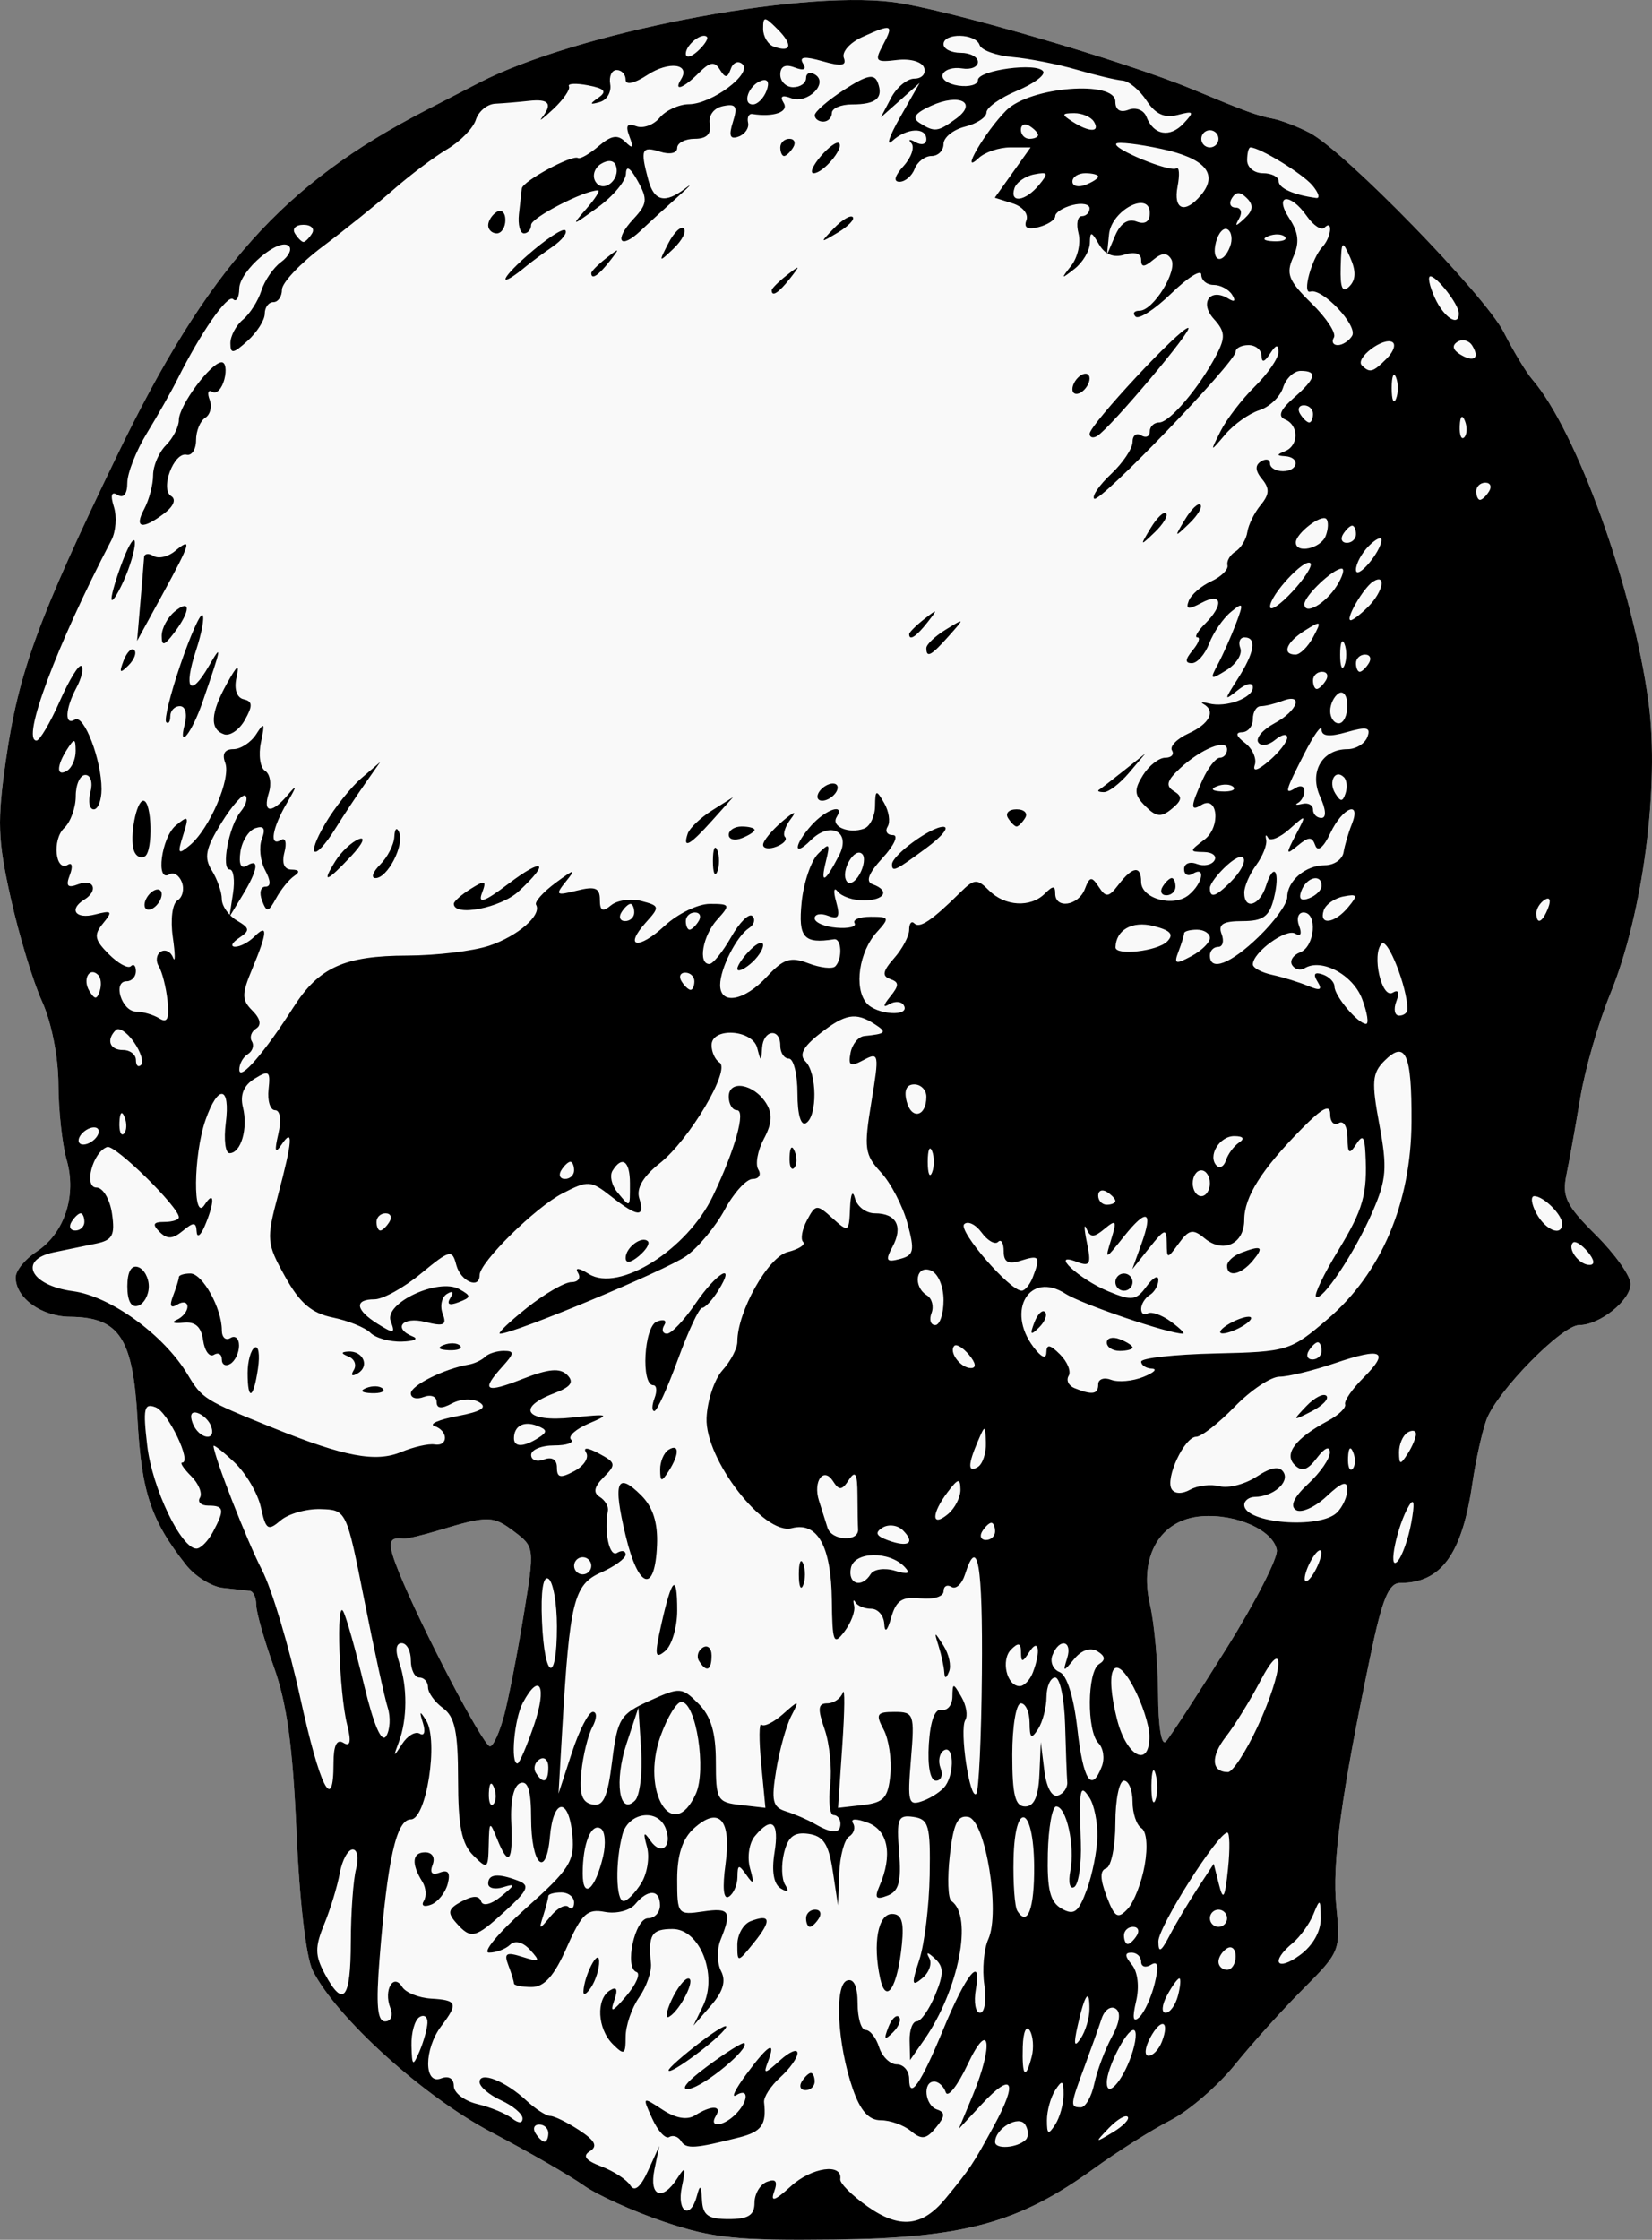 <?xml version="1.0" encoding="UTF-8" standalone="no"?>
<!-- Created with Inkscape (http://www.inkscape.org/) -->

<svg
   xmlns:dc="http://purl.org/dc/elements/1.1/"
   xmlns:cc="http://creativecommons.org/ns#"
   xmlns:rdf="http://www.w3.org/1999/02/22-rdf-syntax-ns#"
   xmlns:svg="http://www.w3.org/2000/svg"
   xmlns="http://www.w3.org/2000/svg"
   xmlns:sodipodi="http://sodipodi.sourceforge.net/DTD/sodipodi-0.dtd"
   xmlns:inkscape="http://www.inkscape.org/namespaces/inkscape"
   width="134.936mm"
   height="182.848mm"
   viewBox="0 0 478.119 647.888"
   id="svg2"
   version="1.1"
   inkscape:version="0.92.3 (2405546, 2018-03-11)"
   sodipodi:docname="bw-skull.svg"
   inkscape:export-filename="C:\Users\Z\Pictures\going to church.png"
   inkscape:export-xdpi="90"
   inkscape:export-ydpi="90">
  <rect x="0" y="0" width="478.119" height="647.888" fill="#808080" stroke="none"/>
  <title
     id="title815">Skull</title>
  <defs
     id="defs4" />
  <sodipodi:namedview
     id="base"
     pagecolor="#ffffff"
     bordercolor="#666666"
     borderopacity="1.0"
     inkscape:pageopacity="0.0"
     inkscape:pageshadow="2"
     inkscape:zoom="0.34337069"
     inkscape:cx="-659.53248"
     inkscape:cy="95.485939"
     inkscape:document-units="px"
     inkscape:current-layer="layer1"
     showgrid="false"
     fit-margin-top="0"
     fit-margin-left="0"
     fit-margin-right="0"
     fit-margin-bottom="0"
     inkscape:window-width="1920"
     inkscape:window-height="986"
     inkscape:window-x="1589"
     inkscape:window-y="-11"
     inkscape:window-maximized="1" />
  <g
     inkscape:label="Layer 1"
     inkscape:groupmode="layer"
     id="layer1"
     transform="translate(-158.606,718.78)">
    <path
       id="path5267"
       style="fill:#f9f9f9"
       d="m 513.556,-241.93 c 8.441,-13.511 15.004,-26.351 14.584,-28.533 -1.098,-5.703 -11.757,-10.467 -21.735,-9.714 -12.013,0.907 -18.228,11.5 -14.975,25.529 1.266,5.462 2.329,17.148 2.361,25.97 0.035,9.323 0.971,15.05 2.238,13.676 1.198,-1.299 9.085,-13.417 17.527,-26.928 z M 304.602,-222.959 c 1.326,-5.129 3.842,-18.095 5.59,-28.814 3.161,-19.376 3.144,-19.515 -2.81,-24.006 -6.126,-4.621 -7.564,-4.637 -22.065,-0.25 -4.599,1.391 -9.075,2.439 -9.946,2.329 -4.507,-0.572 -4.742,1.18 -1.305,9.713 6.335,15.724 24.449,50.354 26.339,50.354 0.981,0 2.87,-4.196 4.196,-9.325 z m 46.326,146.913 c -8.938,-3.015 -19.46,-7.766 -23.381,-10.559 -3.921,-2.792 -15.943,-9.715 -26.715,-15.385 -19.687,-10.361 -44.805,-33.079 -51.722,-46.779 -1.917,-3.797 -3.837,-20.179 -4.688,-40 -1.062,-24.735 -2.787,-37.316 -6.553,-47.805 -2.811,-7.83 -5.111,-15.942 -5.111,-18.028 0,-2.086 -0.839,-3.885 -1.865,-3.999 -1.026,-0.114 -4.524,-0.497 -7.775,-0.851 -3.25,-0.354 -8.042,-3.338 -10.647,-6.631 -10.152,-12.83 -12.924,-21.097 -14.057,-41.918 -1.292,-23.73 -5.221,-29.731 -19.562,-29.881 -8.294,-0.087 -15.719,-5.468 -15.719,-11.393 0,-1.922 2.714,-5.273 6.03,-7.446 8.102,-5.309 11.694,-16.221 8.736,-26.538 -1.283,-4.474 -2.358,-14.296 -2.388,-21.827 -0.032,-8.011 -2.006,-17.989 -4.756,-24.048 -2.586,-5.695 -6.657,-19.123 -9.047,-29.839 -3.774,-16.923 -3.953,-22.209 -1.358,-40.214 3.614,-25.079 9.263,-40.532 32.051,-87.673 26.204,-54.209 48.147,-78.744 89.467,-100.037 4.445,-2.29 11.375,-5.869 15.401,-7.952 27.572,-14.268 91.623,-26.787 119.497,-23.357 14.988,1.844 66.963,16.942 87.031,25.281 15.585,6.476 18.584,7.572 23.173,8.465 2.488,0.484 7.299,2.335 10.691,4.112 10.187,5.337 50.753,46.989 56.165,57.669 2.773,5.471 6.491,11.625 8.264,13.676 12.802,14.816 29.198,60.308 33.627,93.299 3.257,24.265 -1.625,61.434 -11.099,84.493 -3.371,8.206 -7.25,21.633 -8.619,29.839 -1.369,8.206 -3.182,18.277 -4.028,22.379 -1.318,6.39 -0.103,8.887 8.47,17.406 5.505,5.471 10.046,11.841 10.091,14.157 0.092,4.722 -8.905,11.952 -14.873,11.952 -4.992,0 -23.828,19.201 -26.834,27.353 -1.261,3.419 -3.112,11.797 -4.115,18.617 -2.993,20.363 -9.021,28.629 -20.877,28.629 -3.268,0 -5.168,4.586 -8.495,20.514 -8.609,41.205 -11.25,60.574 -9.975,73.158 1.269,12.532 1.026,13.134 -9.563,23.735 -5.976,5.982 -14.895,15.875 -19.82,21.985 -4.925,6.11 -13.314,13.332 -18.642,16.051 -5.328,2.718 -15.286,8.999 -22.128,13.957 -21.714,15.735 -37.569,20.063 -75.154,20.518 -28.007,0.339 -35.281,-0.414 -49.126,-5.085 z"
       inkscape:connector-curvature="0" />
    <path
       style="fill:#000000"
       d="m 350.928,-76.047 c -8.938,-3.015 -19.46,-7.766 -23.381,-10.559 -3.921,-2.792 -15.943,-9.715 -26.715,-15.385 -19.687,-10.361 -44.805,-33.079 -51.722,-46.779 -1.917,-3.797 -3.837,-20.179 -4.688,-40 -1.062,-24.735 -2.787,-37.316 -6.553,-47.805 -2.811,-7.83 -5.111,-15.942 -5.111,-18.028 0,-2.086 -0.839,-3.885 -1.865,-3.999 -1.026,-0.114 -4.524,-0.497 -7.775,-0.851 -3.25,-0.354 -8.042,-3.338 -10.647,-6.631 -10.152,-12.83 -12.924,-21.097 -14.057,-41.918 -1.292,-23.73 -5.221,-29.731 -19.562,-29.881 -8.294,-0.087 -15.719,-5.468 -15.719,-11.393 0,-1.922 2.714,-5.273 6.03,-7.446 8.102,-5.309 11.694,-16.221 8.736,-26.538 -1.283,-4.474 -2.358,-14.296 -2.388,-21.827 -0.032,-8.011 -2.006,-17.989 -4.756,-24.048 -2.586,-5.695 -6.657,-19.123 -9.047,-29.839 -3.774,-16.923 -3.953,-22.209 -1.358,-40.214 3.614,-25.079 9.263,-40.532 32.051,-87.673 26.204,-54.209 48.147,-78.744 89.467,-100.037 4.445,-2.29 11.375,-5.869 15.401,-7.952 27.572,-14.268 91.623,-26.787 119.497,-23.357 14.988,1.844 66.963,16.942 87.031,25.281 15.585,6.476 18.584,7.572 23.173,8.465 2.488,0.484 7.299,2.335 10.691,4.112 10.187,5.337 50.753,46.989 56.165,57.669 2.773,5.471 6.491,11.625 8.264,13.676 12.802,14.816 29.198,60.308 33.627,93.299 3.257,24.265 -1.625,61.434 -11.099,84.493 -3.371,8.206 -7.25,21.633 -8.619,29.839 -1.369,8.206 -3.182,18.277 -4.028,22.379 -1.318,6.39 -0.103,8.887 8.47,17.406 5.505,5.471 10.046,11.841 10.091,14.157 0.092,4.722 -8.905,11.952 -14.873,11.952 -4.992,0 -23.828,19.201 -26.834,27.353 -1.261,3.419 -3.112,11.797 -4.115,18.617 -2.993,20.363 -9.021,28.629 -20.877,28.629 -3.268,0 -5.168,4.586 -8.495,20.514 -8.609,41.205 -11.25,60.574 -9.975,73.158 1.269,12.532 1.026,13.134 -9.563,23.735 -5.976,5.982 -14.895,15.875 -19.82,21.985 -4.925,6.11 -13.314,13.332 -18.642,16.051 -5.328,2.718 -15.286,8.999 -22.128,13.957 -21.714,15.735 -37.569,20.063 -75.154,20.518 -28.007,0.339 -35.281,-0.414 -49.126,-5.085 z m 81.333,-6.775 c 7.148,-8.698 7.908,-9.838 13.973,-20.958 7.107,-13.029 5.486,-15.957 -3.494,-6.316 l -6.627,7.115 4.002,-9.628 c 6.165,-14.831 4.925,-22.555 -1.449,-9.021 -2.898,6.154 -5.748,9.791 -6.333,8.081 -0.585,-1.71 -2.089,-3.108 -3.343,-3.108 -3.44,0 -2.734,6.892 0.829,8.092 2.418,0.814 2.345,1.97 -0.33,5.211 -2.814,3.408 -4.125,3.595 -7.22,1.026 -2.08,-1.726 -6.015,-3.139 -8.745,-3.139 -3.482,0 -5.903,-2.717 -8.115,-9.106 -4.479,-12.937 -5.375,-30.076 -1.637,-31.322 1.965,-0.655 3.046,1.707 3.046,6.652 0,4.217 1.044,7.667 2.319,7.667 1.275,0 3.029,2.238 3.897,4.973 0.868,2.735 3.181,4.973 5.141,4.973 1.959,0 3.562,1.902 3.562,4.227 0,6.27 3.396,1.357 9.798,-14.174 6.675,-16.194 11.301,-21.941 9.508,-11.811 -0.666,3.761 -0.119,6.838 1.214,6.838 1.333,0 1.89,-3.637 1.237,-8.081 -0.653,-4.445 -0.138,-10.386 1.144,-13.202 3.547,-7.79 -0.811,-34.414 -5.79,-35.373 -3.094,-0.596 -4.31,1.941 -5.348,11.157 -0.739,6.56 -0.53,12.488 0.466,13.172 6.319,4.343 2.136,25.73 -7.839,40.068 l -4.129,5.935 -0.131,-5.595 c -0.072,-3.077 0.853,-5.595 2.055,-5.595 1.202,0 3.601,-3.419 5.332,-7.598 2.552,-6.162 2.54,-8.159 -0.063,-10.568 -2.126,-1.967 -2.676,-2.015 -1.63,-0.143 0.869,1.555 -0.035,4.167 -2.009,5.805 -3.087,2.562 -3.209,1.819 -0.874,-5.313 1.494,-4.561 2.841,-15.565 2.995,-24.455 0.249,-14.405 -0.264,-16.241 -4.719,-16.879 -4.465,-0.64 -4.906,0.452 -4.129,10.217 0.678,8.524 -0.062,11.291 -3.36,12.556 -3.329,1.278 -3.825,0.691 -2.329,-2.757 3.871,-8.923 2.563,-16.104 -3.337,-18.324 -3.424,-1.288 -5.155,-1.236 -4.311,0.129 0.775,1.255 0.273,2.984 -1.117,3.843 -1.39,0.859 -2.686,5.692 -2.88,10.74 l -0.353,9.178 -1.512,-9.946 c -1.186,-7.801 -2.7,-10.115 -7.019,-10.729 -4.128,-0.587 -5.899,0.779 -7.072,5.454 -0.861,3.43 -0.728,7.592 0.296,9.249 1.242,2.01 0.816,2.366 -1.283,1.069 -2.017,-1.247 -2.657,-4.952 -1.784,-10.331 1.443,-8.893 -0.745,-10.731 -5.687,-4.776 -1.676,2.02 -2.287,6.128 -1.385,9.325 1.254,4.447 1.032,4.887 -1,1.984 -2.266,-3.236 -2.616,-3.173 -2.65,0.475 -0.02,2.313 -1.144,4.888 -2.495,5.723 -1.558,0.963 -1.906,-2.502 -0.95,-9.472 1.758,-12.822 -1.871,-16.877 -9.183,-10.261 -3.298,2.985 -4.816,7.629 -4.816,14.733 0,10.112 0.188,10.346 7.46,9.279 7.776,-1.141 8.433,-0.09 5.111,8.173 -1.1,2.735 -1.037,6.827 0.139,9.094 1.482,2.857 0.581,5.907 -2.939,9.946 l -5.077,5.826 2.78,-5.717 c 4.358,-8.962 -0.902,-22.258 -8.806,-22.258 -6.085,0 -7.103,1.614 -6.259,9.929 0.242,2.384 -1.308,6.829 -3.444,9.878 -2.136,3.049 -3.883,8.172 -3.883,11.385 0,5.192 -0.414,5.426 -3.73,2.111 -4.445,-4.445 -4.898,-13.016 -0.821,-15.536 2.011,-1.243 2.393,-0.328 1.238,2.962 -1.288,3.67 -0.48,3.353 3.528,-1.383 2.859,-3.379 4.178,-6.483 2.931,-6.899 -3.59,-1.197 -0.496,-15.554 3.352,-15.554 1.896,0 3.448,-1.678 3.448,-3.73 0,-4.647 -3.463,-4.815 -7.171,-0.348 -1.552,1.87 -5.478,2.871 -8.782,2.24 -5.116,-0.978 -6.702,0.502 -11.034,10.294 -3.646,8.243 -6.487,11.436 -10.172,11.436 -2.812,0 -5.113,-0.468 -5.113,-1.04 0,-0.572 -0.729,-2.939 -1.619,-5.26 -1.335,-3.479 -0.616,-3.902 4.092,-2.408 5.019,1.593 5.291,1.352 2.241,-1.992 -2.121,-2.326 -4.388,-2.919 -5.832,-1.526 -1.299,1.253 -4.04,2.279 -6.091,2.279 -2.051,0 2.708,-5.737 10.575,-12.749 12.751,-11.364 14.222,-13.665 13.551,-21.188 -0.991,-11.108 -5.514,-10.852 -6.501,0.368 -1.096,12.459 -5.442,8.205 -5.442,-5.327 0,-7.927 -0.918,-10.926 -3.108,-10.154 -1.922,0.678 -2.929,5.029 -2.637,11.397 0.527,11.531 -0.78,13.023 -4.123,4.706 -2.105,-5.238 -2.259,-5.124 -2.406,1.776 -0.15,7.021 -0.364,7.164 -4.509,3.018 -3.32,-3.321 -4.352,-8.508 -4.355,-21.872 -0.002,-13.806 -0.925,-18.193 -4.352,-20.698 -2.391,-1.748 -4.348,-4.454 -4.348,-6.013 0,-1.559 -1.119,-2.834 -2.487,-2.834 -1.368,0 -2.487,-2.238 -2.487,-4.973 0,-2.735 -1.194,-4.973 -2.654,-4.973 -1.671,0 -1.933,2.071 -0.708,5.595 2.409,6.924 2.363,16.437 -0.112,23.001 -1.685,4.469 -1.588,4.527 0.952,0.569 1.555,-2.422 3.865,-3.763 5.132,-2.979 1.268,0.784 1.674,-0.592 0.903,-3.056 -1.121,-3.58 -0.935,-3.731 0.927,-0.751 3.609,5.779 0.066,28.596 -4.44,28.596 -4.188,0 -6.77,11.512 -9.061,40.407 -1.053,13.282 -0.633,18.028 1.595,18.028 1.743,0 2.382,-1.675 1.507,-3.954 -1.964,-5.117 0.917,-10.127 3.458,-6.015 1.018,1.647 4.794,3.165 8.391,3.374 7.546,0.437 7.888,1.38 2.892,7.985 -4.986,6.593 -5.041,17.021 -0.079,15.117 2.258,-0.867 3.73,-0.01 3.73,2.173 0,1.982 3.077,4.34 6.838,5.238 3.761,0.898 8.237,2.735 9.946,4.082 1.951,1.537 3.108,1.558 3.108,0.056 0,-1.316 -2.797,-3.667 -6.216,-5.224 -3.419,-1.558 -6.217,-3.94 -6.217,-5.294 0,-3.24 7.457,-0.297 13.524,5.338 2.651,2.462 5.768,4.477 6.926,4.477 1.158,0 4.93,1.851 8.383,4.113 4.603,3.016 5.431,4.636 3.105,6.074 -2.247,1.389 -1.272,2.683 3.34,4.437 3.582,1.362 7.341,3.818 8.355,5.457 1.219,1.972 2.949,0.552 5.113,-4.198 l 3.27,-7.179 -1.411,6.838 c -1.6,7.754 2.333,9.231 6.622,2.487 2.306,-3.627 2.526,-3.213 1.319,2.487 -1.562,7.379 2.512,9.685 4.393,2.487 0.856,-3.275 1.209,-2.967 1.426,1.243 0.232,4.495 1.755,5.595 7.748,5.595 5.662,0 7.46,-1.135 7.46,-4.707 0,-2.589 1.621,-5.329 3.603,-6.09 2.561,-0.983 3.165,-0.161 2.088,2.842 -1.126,3.141 0.125,2.732 4.878,-1.595 5.995,-5.458 14.934,-6.715 14.251,-2.004 -0.169,1.167 3.408,4.738 7.95,7.935 9.25,6.512 15.8,5.833 22.51,-2.332 z m -76.536,-16.622 c -0.807,-1.306 -2.345,-1.832 -3.419,-1.168 -1.073,0.663 -3.283,-1.717 -4.911,-5.291 -2.931,-6.433 -2.902,-6.458 2.948,-2.625 3.836,2.514 7.145,3.089 9.435,1.639 4.723,-2.99 7.912,-2.895 6.013,0.179 -2.152,3.482 2.111,3.111 5.719,-0.497 3.786,-3.786 3.904,-7.824 0.16,-5.511 -1.553,0.96 -0.224,-1.772 2.954,-6.07 6.413,-8.674 8.696,-9.991 6.245,-3.603 -1.417,3.692 -0.989,3.644 3.464,-0.385 2.794,-2.529 5.08,-3.479 5.08,-2.111 0,1.368 -2.246,4.519 -4.99,7.003 -2.745,2.484 -4.85,5.734 -4.679,7.224 0.743,6.458 -0.683,8.488 -7.116,10.131 -12.896,3.293 -15.439,3.456 -16.904,1.086 z m 7.579,-21.629 c 5.471,-4.042 10.294,-7.059 10.719,-6.704 1.732,1.449 -11.481,12.424 -15.901,13.208 -2.883,0.511 -0.837,-2.057 5.182,-6.505 z m 27.353,4.416 c 0.845,-1.368 2.03,-2.487 2.633,-2.487 0.603,0 1.097,1.119 1.097,2.487 0,1.368 -1.185,2.487 -2.633,2.487 -1.448,0 -1.942,-1.119 -1.097,-2.487 z m -38.542,-3.265 c 0,-0.615 4.108,-4.251 9.129,-8.08 5.021,-3.83 8.344,-5.693 7.385,-4.141 -1.967,3.183 -16.513,13.948 -16.513,12.221 z m 63.568,-12.383 c 0.934,-2.452 2.324,-3.832 3.09,-3.067 0.766,0.766 0.002,2.772 -1.698,4.459 -2.456,2.438 -2.741,2.152 -1.392,-1.392 z m -62.714,-7.952 c 1.582,-3.41 3.754,-6.209 4.828,-6.22 2.287,-0.022 -2.184,9.008 -5.463,11.035 -1.232,0.762 -0.947,-1.405 0.635,-4.815 z m -25.507,-2.509 c 0.259,-4.71 4.403,-12.642 4.548,-8.703 0.075,2.051 -0.948,5.408 -2.274,7.46 -1.326,2.051 -2.349,2.611 -2.274,1.243 z m 85.874,-3.765 c -2.184,-10.124 -0.619,-18.614 3.431,-18.614 2.769,0 3.508,2.242 2.868,8.703 -1.246,12.578 -4.589,17.838 -6.299,9.911 z m -41.328,-9.714 c 0,-2.93 1.727,-5.989 3.837,-6.799 5.864,-2.25 6.165,-0.211 0.922,6.256 -4.695,5.792 -4.759,5.799 -4.759,0.544 z m -81.447,-6.415 c -2.548,-2.893 -2.243,-4.011 1.664,-6.102 3.269,-1.75 5.053,-1.752 5.634,-0.007 0.496,1.488 2.913,0.877 5.795,-1.466 4.113,-3.343 4.213,-3.789 0.593,-2.651 -2.393,0.753 -4.352,0.284 -4.352,-1.04 0,-2.791 2.859,-3.064 8.685,-0.828 3.462,1.328 2.875,2.716 -3.68,8.703 -8.825,8.06 -9.987,8.335 -14.34,3.392 z m 101.34,-1.242 c 0,-1.368 1.185,-2.487 2.633,-2.487 1.448,0 1.942,1.119 1.097,2.487 -0.845,1.368 -2.03,2.487 -2.633,2.487 -0.603,0 -1.097,-1.119 -1.097,-2.487 z m -110.636,-5.002 c 0.836,-1.352 0.645,-3.857 -0.423,-5.566 -3.255,-5.21 -2.948,-8.496 0.793,-8.496 2.079,0 2.983,1.492 2.178,3.592 -0.903,2.354 -0.18,3.132 2.098,2.258 2.419,-0.928 3.11,0.069 2.27,3.281 -0.664,2.538 -2.833,5.239 -4.821,6.002 -2.02,0.775 -2.944,0.302 -2.095,-1.071 z m 174.222,69.062 c 0.86,-0.86 0.793,-2.812 -0.149,-4.337 -1.81,-2.929 -8.731,1.045 -8.731,5.013 0,2.213 6.485,1.72 8.88,-0.676 z m -138.183,-1.895 c 0,-1.368 -1.185,-2.487 -2.633,-2.487 -1.448,0 -1.942,1.119 -1.097,2.487 0.845,1.368 2.03,2.487 2.633,2.487 0.603,0 1.097,-1.119 1.097,-2.487 z m 167.673,-4.731 c -0.654,-0.654 -3.121,0.827 -5.482,3.292 -4.101,4.282 -4.048,4.335 1.189,1.189 3.015,-1.811 4.947,-3.827 4.292,-4.481 z m -18.553,-6.459 c 0,-4.118 -0.414,-4.332 -2.41,-1.243 -1.326,2.051 -2.41,5.968 -2.41,8.703 0,4.118 0.414,4.332 2.41,1.243 1.326,-2.051 2.41,-5.968 2.41,-8.703 z m 8.895,-3.108 c 0.8,-3.761 3.077,-9.838 5.06,-13.505 2.351,-4.346 2.72,-7.214 1.062,-8.239 -1.399,-0.865 -3.205,0.457 -4.013,2.937 -0.808,2.48 -3.038,8.728 -4.956,13.884 -4.147,11.151 -4.201,11.761 -1.048,11.761 1.342,0 3.094,-3.077 3.893,-6.838 z m 10.699,-8.077 c 1.431,-4.105 1.721,-7.464 0.644,-7.464 -2.108,0 -7.73,11.043 -7.73,15.183 0,4.666 4.463,-0.196 7.086,-7.719 z m -28.817,0.271 c 0.676,-2.584 0.419,-6.008 -0.571,-7.609 -1.001,-1.619 -1.895,0.466 -2.016,4.698 -0.246,8.649 0.783,9.807 2.586,2.911 z m -174.885,-9.747 c 0.096,-1.79 -0.944,-2.563 -2.312,-1.718 -1.368,0.845 -2.408,4.548 -2.312,8.228 0.156,5.975 0.404,6.159 2.312,1.718 1.175,-2.735 2.216,-6.438 2.312,-8.228 z m 212.572,5.386 c 2.369,-6.174 -0.242,-7.017 -3.408,-1.1 -1.528,2.854 -1.738,5.186 -0.468,5.186 1.269,0 3.014,-1.839 3.876,-4.086 z m -20.967,-9.383 c 0.051,-6.362 -1.372,-4.377 -3.418,4.766 -1.219,5.448 -0.988,6.454 0.855,3.73 1.388,-2.051 2.541,-5.875 2.562,-8.496 z m 18.874,-7.416 c 1.27,-5.138 0.963,-6.703 -1.067,-5.448 -1.567,0.969 -2.849,0.576 -2.849,-0.872 0,-1.448 -1.256,-2.633 -2.791,-2.633 -2.013,0 -1.983,0.974 0.107,3.492 1.713,2.064 2.215,6.385 1.227,10.568 -1.166,4.934 -0.875,6.323 0.96,4.589 1.447,-1.368 3.434,-5.731 4.414,-9.696 z m 6.75,3.479 c 0.715,-2.735 0.885,-4.973 0.377,-4.973 -0.508,0 -2.121,2.238 -3.585,4.973 -1.47,2.748 -1.639,4.973 -0.378,4.973 1.256,0 2.869,-2.238 3.585,-4.973 z m -239.4,-15.541 c 0.017,-8.548 0.709,-18.059 1.533,-21.136 0.825,-3.08 0.378,-5.595 -0.995,-5.595 -1.372,0 -3.053,3.077 -3.736,6.838 -0.683,3.761 -2.71,10.413 -4.506,14.783 -2.717,6.612 -2.694,9.01 0.136,14.298 5.403,10.095 7.531,7.512 7.567,-9.188 z m 256.086,4.205 c 0,-2.132 -1.119,-3.185 -2.487,-2.34 -1.368,0.845 -2.487,2.59 -2.487,3.877 0,1.287 1.119,2.34 2.487,2.34 1.368,0 2.487,-1.744 2.487,-3.877 z m 24.63,-11.043 c -0.073,-5.713 -0.246,-5.806 -2.13,-1.157 -1.128,2.783 -3.854,6.556 -6.059,8.386 -6.451,5.354 -4.601,8.355 2.13,3.455 3.761,-2.737 6.108,-6.875 6.059,-10.684 z m -35.729,-8.497 4.756,-7.254 1.516,6.01 c 1.224,4.855 1.727,3.979 2.616,-4.558 0.605,-5.812 0.511,-10.526 -0.209,-10.474 -2.828,0.204 -19.958,27.227 -19.943,31.461 0.012,3.476 0.755,3.085 3.262,-1.716 1.786,-3.419 5.387,-9.481 8.003,-13.47 z m -17.497,13.47 c 0.845,-1.368 0.352,-2.487 -1.097,-2.487 -1.448,0 -2.633,1.119 -2.633,2.487 0,1.368 0.493,2.487 1.097,2.487 0.603,0 1.788,-1.119 2.633,-2.487 z m -164.491,-8.25 c 0.89,0.89 1.619,0.314 1.619,-1.282 0,-1.596 -1.678,-2.901 -3.73,-2.901 -2.051,0 -3.73,0.468 -3.73,1.04 0,0.572 -0.651,3.09 -1.446,5.595 -1.362,4.29 -1.24,4.304 2.111,0.242 1.956,-2.372 4.286,-3.584 5.176,-2.694 z m 190.601,3.277 c 0,-1.368 -1.119,-2.487 -2.487,-2.487 -1.368,0 -2.487,1.119 -2.487,2.487 0,1.368 1.119,2.487 2.487,2.487 1.368,0 2.487,-1.119 2.487,-2.487 z m -55.836,-15.155 c -0.151,-17.397 -5.576,-19.262 -5.964,-2.051 -0.159,7.057 0.331,13.833 1.088,15.058 2.963,4.795 4.984,-0.595 4.876,-13.008 z m 18.31,-8.468 c 0.083,-4.103 -0.934,-9.138 -2.259,-11.19 -2.791,-4.318 -3.069,-2.911 -2.537,12.802 0.216,6.357 -0.642,12.198 -1.906,12.979 -1.273,0.787 -1.779,-1.298 -1.133,-4.675 1.387,-7.255 -1.11,-18.62 -4.091,-18.62 -1.162,0 -2.253,6.102 -2.425,13.561 -0.243,10.524 0.659,14.108 4.024,16.004 3.576,2.015 4.849,1.053 7.256,-5.479 1.605,-4.358 2.987,-11.28 3.07,-15.383 z m 13.69,8.275 c 0.946,-5.368 0.553,-9.784 -0.954,-10.715 -1.41,-0.871 -2.563,-4.315 -2.563,-7.654 0,-3.338 -1.119,-6.07 -2.487,-6.07 -1.368,0 -2.487,5.502 -2.487,12.226 0,6.724 -1.189,12.622 -2.642,13.106 -1.851,0.617 -1.82,3.042 0.102,8.098 2.345,6.168 3.229,6.703 6.082,3.678 1.836,-1.946 4.062,-7.648 4.947,-12.67 z m -145.733,5.245 c 1.762,-2.821 2.517,-7.576 1.679,-10.568 -1.168,-4.167 -0.936,-4.584 0.99,-1.781 3.075,4.474 6.451,1.759 4.413,-3.551 -2.256,-5.879 -10.769,-4.681 -12.494,1.758 -2.114,7.89 -1.925,19.271 0.321,19.271 1.039,0 3.33,-2.308 5.091,-5.129 z m -11.022,-7.774 c 0.865,-3.677 0.568,-7.307 -0.662,-8.067 -2.782,-1.719 -5.243,4.368 -5.243,12.967 0,7.769 3.632,4.755 5.905,-4.9 z m 68.693,-9.477 c 0,-1.368 -0.894,-2.487 -1.987,-2.487 -1.093,0 -1.533,-3.889 -0.978,-8.641 0.555,-4.753 -0.171,-12.026 -1.613,-16.163 -2.084,-5.978 -1.925,-7.522 0.771,-7.522 1.866,0 3.89,-1.399 4.496,-3.108 0.606,-1.71 0.543,5.094 -0.141,15.118 l -1.244,18.227 7.186,-0.82 c 6.059,-0.692 7.307,-2.07 7.957,-8.787 0.424,-4.382 -0.455,-10.256 -1.952,-13.055 -2.387,-4.46 -1.997,-5.088 3.164,-5.088 5.618,0 5.835,0.628 4.749,13.718 -1.045,12.599 -0.757,13.577 3.525,11.993 2.565,-0.949 5.485,-2.926 6.49,-4.393 2.677,-3.909 2.304,-11.912 -0.475,-10.195 -1.308,0.808 -1.748,3.112 -0.977,5.12 0.77,2.008 0.175,3.65 -1.324,3.65 -1.651,0 -2.464,-4.163 -2.063,-10.568 0.422,-6.742 1.762,-10.343 3.702,-9.946 1.672,0.342 3.074,-1.337 3.116,-3.73 0.072,-4.132 0.204,-4.131 2.621,0.02 1.4,2.404 1.901,5.413 1.114,6.687 -1.749,2.831 1.282,23.219 3.172,21.33 0.741,-0.741 1.476,-16.444 1.633,-34.896 0.269,-31.543 -1.21,-40.159 -4.897,-28.539 -0.874,2.755 -2.628,4.368 -3.897,3.583 -1.269,-0.784 -2.308,-0.199 -2.308,1.301 0,1.5 -3.003,2.405 -6.673,2.012 -5.286,-0.567 -7.043,0.576 -8.455,5.501 -1.139,3.971 -1.872,4.645 -2.03,1.865 -0.136,-2.393 -1.833,-4.352 -3.771,-4.352 -1.937,0 -3.992,-0.839 -4.566,-1.865 -0.574,-1.026 -0.744,-0.575 -0.378,1.002 0.366,1.577 -0.901,4.934 -2.815,7.46 -3.121,4.12 -3.496,3.183 -3.638,-9.083 -0.181,-15.609 -4.174,-22.773 -11.609,-20.829 -8.055,2.106 -25.105,-19.914 -24.648,-31.833 0.193,-5.03 2.275,-11.273 4.628,-13.872 2.352,-2.599 4.277,-6.304 4.277,-8.234 0,-8.689 8.891,-24.516 14.573,-25.942 3.249,-0.815 5.255,-2.135 4.458,-2.932 -0.797,-0.797 -0.281,-3.633 1.148,-6.302 2.473,-4.622 2.824,-4.647 7.372,-0.531 4.603,4.165 4.786,4.061 5.064,-2.902 0.168,-4.197 0.765,-5.4 1.426,-2.872 0.625,2.393 3.227,4.352 5.781,4.352 6.207,0 8.22,3.812 5.096,9.651 -2.158,4.033 -1.829,4.59 2.11,3.56 4.094,-1.071 4.365,-2.341 2.205,-10.324 -1.355,-5.007 -4.804,-11.637 -7.666,-14.734 -4.726,-5.115 -4.98,-6.976 -2.773,-20.321 2.31,-13.968 2.2,-14.567 -2.241,-12.191 -3.855,2.063 -4.517,1.704 -3.793,-2.058 0.483,-2.507 2.261,-4.698 3.952,-4.869 6.328,-0.64 6.712,-1.068 3.074,-3.419 -5.538,-3.579 -8.561,-3.048 -16.005,2.807 -4.785,3.764 -5.959,6.063 -4.065,7.957 3.361,3.361 3.484,15.788 0.177,17.832 -1.502,0.928 -2.487,-2.461 -2.487,-8.556 0,-5.551 -1.119,-10.093 -2.487,-10.093 -1.368,0 -2.487,-1.678 -2.487,-3.73 0,-5.252 -4.911,-4.672 -5.262,0.622 -0.275,4.144 -0.343,4.144 -1.426,0 -1.399,-5.352 -13.206,-6.039 -13.206,-0.768 0,1.971 1.033,4.222 2.296,5.002 3.328,2.057 -8.698,22.345 -17.271,29.136 -4.842,3.836 -6.852,7.265 -5.948,10.146 1.774,5.651 -0.456,5.499 -8.153,-0.556 -5.891,-4.634 -6.674,-4.682 -14.069,-0.865 -7.893,4.074 -23.993,19.954 -23.993,23.664 0,4.172 -5.496,1.782 -6.727,-2.925 -1.211,-4.631 -1.826,-4.482 -10.28,2.487 -4.946,4.077 -10.975,7.412 -13.399,7.412 -5.952,0 -5.553,3.061 0.927,7.108 4.707,2.939 5.148,2.847 3.755,-0.783 -2.009,-5.236 13.852,-12.623 19.871,-9.254 3.514,1.966 3.491,2.349 -0.221,3.773 -2.732,1.048 -3.536,0.622 -2.375,-1.257 1.057,-1.711 0.657,-2.163 -1.006,-1.135 -1.519,0.939 -2.068,3.517 -1.219,5.73 1.267,3.303 0.358,3.725 -5.082,2.36 -6.578,-1.651 -9.472,1.842 -3.517,4.245 1.71,0.69 0.255,1.343 -3.233,1.451 -3.487,0.108 -7.58,-1.043 -9.094,-2.557 -1.514,-1.514 -6.416,-3.503 -10.892,-4.418 -6.131,-1.254 -9.529,-4.165 -13.777,-11.803 -5.378,-9.669 -5.474,-10.761 -2.068,-23.556 4.21,-15.818 4.488,-19.77 1.03,-14.661 -1.873,2.767 -2.114,1.965 -0.936,-3.108 0.936,-4.03 0.546,-6.838 -0.949,-6.838 -1.395,0 -2.24,-2.704 -1.877,-6.01 0.583,-5.31 0.112,-5.672 -4.045,-3.108 -3.165,1.952 -4.267,4.668 -3.368,8.299 1.514,6.113 -0.577,13.252 -3.882,13.252 -1.213,0 -1.704,-3.916 -1.091,-8.703 1.387,-10.831 -2.217,-11.366 -5.875,-0.872 -3.508,10.064 -3.705,29.851 -0.243,24.495 2.937,-4.545 2.937,-0.619 0,6.217 -1.175,2.735 -2.216,3.437 -2.312,1.56 -0.143,-2.792 -0.872,-2.834 -4.01,-0.23 -2.905,2.411 -4.534,2.485 -6.714,0.304 -2.18,-2.18 -1.853,-2.879 1.349,-2.879 2.325,0 4.227,-0.608 4.227,-1.352 0,-2.969 -18.47,-21.088 -20.729,-20.335 -4.2,1.4 -6.927,11.74 -3.096,11.74 1.852,0 3.864,3.383 4.471,7.518 0.925,6.304 0.168,7.71 -4.691,8.703 -3.187,0.652 -8.666,1.784 -12.176,2.517 -10.408,2.173 -6.759,9.588 5.528,11.233 10.95,1.466 26.387,12.675 33.259,24.148 4.169,6.96 4.847,7.382 24.786,15.43 20.616,8.321 29.622,10.012 37.008,6.949 3.579,-1.484 7.906,-2.47 9.616,-2.19 4.049,0.661 4.049,-3.952 0,-5.316 -1.71,-0.576 1.29,-1.877 6.666,-2.891 6.844,-1.291 8.748,-2.478 6.351,-3.96 -1.939,-1.199 -5.369,-1.075 -7.909,0.285 -3.106,1.662 -4.486,1.527 -4.486,-0.44 0,-1.562 -1.678,-2.196 -3.73,-1.409 -2.051,0.787 -3.73,0.32 -3.73,-1.039 0,-2.297 9.756,-7.155 16.713,-8.324 1.67,-0.281 3.815,-1.288 4.766,-2.24 0.951,-0.951 3.395,-1.73 5.431,-1.73 3.126,0 3.061,0.707 -0.414,4.547 -6.348,7.015 -4.989,7.829 5.917,3.545 7.448,-2.926 10.755,-3.218 12.838,-1.136 2.083,2.083 1.1,3.454 -3.816,5.323 -11.151,4.239 -8.067,8.412 5.19,7.023 10.783,-1.13 11.211,-0.982 4.915,1.69 -3.793,1.61 -6.124,3.7 -5.18,4.644 0.944,0.944 -1.267,1.716 -4.914,1.716 -3.647,0 -6.631,1.239 -6.631,2.753 0,1.514 1.678,2.109 3.73,1.321 2.296,-0.881 3.73,0.005 3.73,2.308 0,2.986 1.016,3.196 5.043,1.04 2.774,-1.484 4.317,-3.873 3.43,-5.309 -1.013,-1.639 0.371,-1.548 3.719,0.244 4.884,2.614 4.998,3.187 1.36,6.826 -2.782,2.782 -3.133,4.491 -1.171,5.704 1.541,0.952 2.61,2.748 2.376,3.99 -1.16,6.152 0.45,13.565 2.65,12.205 1.368,-0.845 2.487,-0.625 2.487,0.49 0,1.114 -3.215,3.449 -7.144,5.189 -7.867,3.482 -9.054,8.285 -11.2,45.297 l -1.081,18.65 3.858,-11.811 c 2.122,-6.496 4.853,-11.811 6.07,-11.811 1.245,0 1.193,1.904 -0.121,4.359 -1.283,2.397 -2.721,8.239 -3.196,12.981 -0.644,6.429 0.167,8.831 3.187,9.442 3.189,0.645 4.404,-2.015 5.716,-12.518 1.544,-12.354 2.342,-13.644 10.837,-17.494 8.808,-3.992 9.369,-3.958 14.177,0.867 3.599,3.612 5.006,8.32 5.006,16.748 0,11.076 0.397,11.77 7.173,12.543 l 7.173,0.819 -1.219,-12.685 c -0.67,-6.977 -0.632,-12.099 0.085,-11.382 0.717,0.717 3.515,-0.657 6.219,-3.054 4.732,-4.194 4.82,-4.171 2.356,0.616 -1.408,2.735 -3.347,9.726 -4.309,15.536 -1.487,8.975 -1.063,10.777 2.819,11.991 2.513,0.785 6.248,2.401 8.299,3.589 5.078,2.942 7.46,2.931 7.46,-0.033 z m 30.036,-43.934 c -0.108,-1.598 -0.84,-4.955 -1.627,-7.46 -1.36,-4.33 -1.29,-4.335 1.419,-0.11 1.568,2.445 2.3,5.802 1.627,7.46 -0.883,2.176 -1.278,2.206 -1.419,0.11 z m -70.958,-3.14 c -0.787,-1.273 -0.293,-3.018 1.097,-3.877 1.39,-0.859 2.527,0.183 2.527,2.315 0,4.368 -1.492,5.011 -3.624,1.562 z m -10.919,-10.564 c 3.077,-13.694 4.596,-15.018 4.596,-4.003 0,4.847 -1.57,10.116 -3.489,11.709 -2.958,2.455 -3.127,1.283 -1.107,-7.706 z m 39.801,-14.474 c 0,-3.419 0.564,-4.818 1.254,-3.108 0.69,1.71 0.69,4.507 0,6.216 -0.69,1.71 -1.254,0.311 -1.254,-3.108 z m -50.111,-11.134 c -3.763,-15.684 -2.571,-18.776 4.509,-11.696 3.374,3.374 4.817,7.903 4.559,14.302 -0.574,14.222 -5.361,12.846 -9.068,-2.606 z m 9.971,-19.18 c -0.02,-2.313 1.081,-4.896 2.449,-5.742 3.147,-1.945 3.147,1.347 0,6.216 -2.077,3.214 -2.416,3.149 -2.449,-0.475 z m -1.625,-20.661 c 0.787,-2.051 0.627,-3.735 -0.356,-3.741 -3.64,-0.022 -2.701,-16.989 1.019,-18.417 2.063,-0.792 3.004,-0.332 2.15,1.05 -0.836,1.352 -0.478,2.458 0.794,2.458 1.272,0 4.975,-3.909 8.228,-8.686 6.19,-9.09 11.975,-12.383 6.582,-3.747 -1.708,2.735 -3.806,4.973 -4.661,4.973 -0.855,0 -4.003,6.714 -6.995,14.92 -2.992,8.206 -6.059,14.92 -6.816,14.92 -0.757,0 -0.732,-1.678 0.056,-3.73 z m -117.769,-7.313 c 0,-3.338 0.917,-6.636 2.037,-7.328 1.12,-0.692 1.553,2.039 0.961,6.07 -1.304,8.887 -2.998,9.598 -2.998,1.259 z m 34.346,4.371 c 1.795,-0.718 3.94,-0.63 4.766,0.196 0.826,0.826 -0.642,1.414 -3.264,1.306 -2.897,-0.119 -3.486,-0.709 -1.502,-1.502 z m -3.632,-5.165 c 0.904,-1.462 0.237,-3.225 -1.481,-3.918 -2.236,-0.901 -2.282,-1.315 -0.162,-1.456 4.279,-0.284 6.335,4.117 2.911,6.233 -1.735,1.072 -2.248,0.725 -1.268,-0.859 z m -38.174,-3.083 c 0,-1.529 -1.039,-2.138 -2.309,-1.353 -1.27,0.785 -2.669,-1.107 -3.108,-4.205 -0.56,-3.946 -2.288,-5.467 -5.773,-5.082 -2.735,0.302 -3.574,-0.071 -1.865,-0.829 1.71,-0.758 3.108,-2.47 3.108,-3.804 0,-1.334 -1.309,-1.617 -2.909,-0.628 -1.983,1.226 -2.379,0.417 -1.243,-2.543 0.916,-2.388 1.666,-4.809 1.666,-5.381 0,-0.572 1.499,-1.04 3.331,-1.04 3.518,0 9.102,10.077 9.102,16.427 0,2.068 1.119,3.068 2.487,2.223 1.368,-0.845 2.487,0.142 2.487,2.193 0,2.051 -1.119,4.421 -2.487,5.267 -1.368,0.845 -2.487,0.286 -2.487,-1.243 z m 64.185,-4.185 c 1.795,-0.718 3.94,-0.63 4.766,0.196 0.826,0.826 -0.642,1.414 -3.264,1.306 -2.897,-0.119 -3.486,-0.709 -1.502,-1.502 z m 24.089,-10.734 c 5.163,-4.103 10.978,-7.46 12.922,-7.46 1.944,0 2.792,-1.202 1.884,-2.67 -0.993,-1.607 0.259,-1.478 3.145,0.325 8.673,5.416 28.477,-7.038 35.913,-22.584 6.419,-13.422 9.598,-24.802 6.928,-24.802 -1.296,0 -2.357,-1.761 -2.357,-3.912 0,-4.99 7.278,-3.721 10.808,1.885 1.916,3.042 1.738,5.872 -0.648,10.331 -1.808,3.378 -2.529,7.367 -1.603,8.865 0.926,1.498 0.193,2.724 -1.628,2.724 -1.821,0 -5.463,3.996 -8.094,8.881 -2.63,4.884 -7.654,10.925 -11.163,13.424 -5.723,4.075 -49.804,22.454 -53.855,22.454 -0.901,0 2.585,-3.357 7.748,-7.46 z m -115.627,-6.216 c 0,-4.2 1.14,-6.251 3.108,-5.595 1.71,0.57 3.108,3.088 3.108,5.595 0,2.507 -1.399,5.025 -3.108,5.595 -1.969,0.656 -3.108,-1.395 -3.108,-5.595 z m 144.223,-8.252 c 0,-3.005 4.718,-6.509 6.442,-4.784 0.626,0.626 -0.568,2.553 -2.652,4.283 -2.363,1.961 -3.79,2.15 -3.79,0.501 z m 47.442,-29.254 c 0.119,-2.897 0.709,-3.486 1.502,-1.502 0.718,1.795 0.63,3.94 -0.196,4.766 -0.826,0.826 -1.414,-0.642 -1.306,-3.264 z m -27.128,184.284 c 3.134,-6.878 0.086,-26.399 -4.151,-26.589 -1.368,-0.061 -4.102,4.4 -6.077,9.914 -5.762,16.088 3.566,31.296 10.228,16.675 z m -58.401,-1.778 c -0.794,-1.984 -1.383,-1.394 -1.502,1.502 -0.108,2.621 0.48,4.09 1.306,3.264 0.826,-0.826 0.915,-2.971 0.196,-4.766 z m 42.572,-10.998 -0.789,-12.158 -3.429,10.381 c -3.624,10.973 -2.124,21.066 2.452,16.491 1.406,-1.406 2.2,-8.027 1.766,-14.714 z m 115.27,7.113 0.398,-9.325 1.014,8.232 c 0.604,4.906 2.202,7.837 3.954,7.253 1.617,-0.539 2.828,-2.285 2.691,-3.881 -0.137,-1.596 -0.416,-9.055 -0.622,-16.577 -0.205,-7.522 -1.492,-13.676 -2.86,-13.676 -1.368,0 -2.504,2.518 -2.525,5.595 -0.02,3.077 -1.123,7.273 -2.449,9.325 -1.949,3.016 -2.418,2.659 -2.449,-1.865 -0.02,-3.077 -1.157,-5.595 -2.525,-5.595 -1.381,0 -2.487,6.631 -2.487,14.92 0,11.604 0.829,14.92 3.73,14.92 2.582,0 3.852,-2.871 4.128,-9.325 z m 33.651,0.047 c -0.63,-2.419 -1.188,-1.042 -1.238,3.061 -0.051,4.103 0.465,6.082 1.146,4.399 0.681,-1.683 0.723,-5.04 0.092,-7.46 z m -237.95,-3.302 c 0,-5.083 0.945,-7.022 2.849,-5.846 2.029,1.254 2.336,-0.285 1.066,-5.343 -2.292,-9.131 -3.214,-36.553 -1.098,-32.653 0.883,1.628 3.577,11.144 5.986,21.148 2.84,11.795 5.102,17.04 6.435,14.92 1.13,-1.798 1.333,-5.507 0.452,-8.243 -0.882,-2.735 -3.933,-16.722 -6.781,-31.083 -5.175,-26.094 -5.183,-26.109 -12.638,-26.347 -4.103,-0.131 -9.312,1.345 -11.576,3.281 -3.672,3.139 -4.29,2.729 -5.724,-3.801 -0.884,-4.026 -4.347,-9.893 -7.695,-13.039 -3.348,-3.145 -6.051,-5.244 -6.006,-4.664 0.26,3.376 9.672,27.431 14.034,35.868 2.829,5.471 7.781,21.975 11.006,36.677 5.772,26.316 9.691,34.052 9.691,19.124 z m 62.165,1.243 c 0,-2.132 -1.137,-3.174 -2.527,-2.315 -1.39,0.859 -1.883,2.604 -1.097,3.877 2.132,3.449 3.624,2.806 3.624,-1.562 z m 160.201,-0.269 c 0.875,-2.28 0.435,-5.301 -0.977,-6.714 -3.429,-3.429 -3.29,-20.727 0.184,-22.874 1.936,-1.196 1.794,-2.293 -0.479,-3.697 -1.979,-1.223 -4.569,-0.38 -6.685,2.176 -3.214,3.883 -3.359,3.87 -2.086,-0.179 1.625,-5.168 -2.311,-5.931 -4.269,-0.827 -0.744,1.938 0.193,4.117 2.082,4.842 2.103,0.807 4.095,7.152 5.137,16.369 1.702,15.04 4.094,18.719 7.092,10.905 z m 45.033,-11.396 c 7.653,-16.438 8.24,-27.454 0.696,-13.055 -2.866,5.471 -7.277,12.596 -9.803,15.834 -4.512,5.785 -4.261,10.276 0.575,10.276 1.35,0 5.189,-5.875 8.532,-13.055 z m -209.349,-0.622 c 3.808,-11.176 1.611,-15.478 -3.258,-6.38 -2.481,4.636 -3.633,17.57 -1.565,17.57 0.555,0 2.725,-5.035 4.822,-11.19 z m 178.072,3.108 c -0.057,-3.077 -2.12,-9.377 -4.583,-14 -5.708,-10.713 -8.48,-5.273 -4.767,9.356 2.761,10.878 9.528,14.239 9.35,4.644 z M 304.602,-222.959 c 1.326,-5.129 3.842,-18.095 5.59,-28.814 3.161,-19.376 3.144,-19.515 -2.81,-24.006 -6.126,-4.621 -7.564,-4.637 -22.065,-0.25 -4.599,1.391 -9.075,2.439 -9.946,2.329 -4.507,-0.572 -4.742,1.18 -1.305,9.713 6.335,15.724 24.449,50.354 26.339,50.354 0.981,0 2.87,-4.196 4.196,-9.325 z m 208.954,-18.971 c 8.441,-13.511 15.004,-26.351 14.584,-28.533 -1.098,-5.703 -11.757,-10.467 -21.735,-9.714 -12.013,0.907 -18.228,11.5 -14.975,25.529 1.266,5.462 2.329,17.148 2.361,25.97 0.035,9.323 0.971,15.05 2.238,13.676 1.198,-1.299 9.085,-13.417 17.527,-26.928 z m -56.027,6.956 c 2.371,-6.179 1.72,-10.186 -0.977,-6.013 -2.05,3.172 -2.416,3.191 -2.449,0.124 -0.028,-2.685 -0.757,-2.887 -2.855,-0.789 -3.044,3.044 -1.281,10.611 2.473,10.611 1.264,0 2.978,-1.77 3.808,-3.933 z m -137.74,-13.326 c 0,-6.757 -1.108,-12.971 -2.462,-13.808 -1.537,-0.95 -2.238,3.664 -1.865,12.285 0.74,17.099 4.327,18.362 4.327,1.523 z m 90.823,-15.168 c 0.88,-1.423 4.023,-1.857 6.985,-0.964 3.815,1.15 4.645,0.838 2.846,-1.071 -4.442,-4.713 -14.568,-4.537 -15.569,0.271 -0.981,4.712 3.134,5.977 5.738,1.764 z m 130.408,-6.115 c 0,-1.368 -1.085,-0.808 -2.41,1.243 -1.326,2.051 -2.41,4.849 -2.41,6.216 0,1.368 1.085,0.808 2.41,-1.243 1.326,-2.051 2.41,-4.849 2.41,-6.216 z m -211.285,3.73 c 0,-1.368 -1.119,-2.487 -2.487,-2.487 -1.368,0 -2.487,1.119 -2.487,2.487 0,1.368 1.119,2.487 2.487,2.487 1.368,0 2.487,-1.119 2.487,-2.487 z m 237.317,-12.433 c 1.05,-5.663 0.824,-7.4 -0.646,-4.973 -3.433,5.668 -6.24,19.137 -3.368,16.163 1.32,-1.368 3.127,-6.403 4.014,-11.19 z m -346.815,2.65 c 3.457,-6.46 3.259,-7.623 -1.303,-7.623 -2.132,0 -3.241,-1.029 -2.464,-2.286 0.777,-1.257 -0.356,-4.055 -2.517,-6.217 -2.162,-2.162 -3.349,-3.93 -2.639,-3.93 2.936,0 -4.082,-14.64 -7.68,-16.021 -3.351,-1.286 -3.695,0.308 -2.41,11.162 1.457,12.303 9.804,29.725 14.242,29.725 1.208,0 3.355,-2.164 4.77,-4.81 z m 199.688,-0.486 c -1.499,-1.499 -4.148,-1.847 -5.886,-0.773 -2.334,1.443 -1.903,2.409 1.648,3.698 5.887,2.137 7.906,0.743 4.237,-2.926 z m -12.974,-0.3 c -0.072,-1.026 -0.148,-5.502 -0.169,-9.946 -0.029,-6.179 -0.615,-7.203 -2.487,-4.352 -2.03,3.093 -2.82,3.154 -4.624,0.356 -2.726,-4.226 -5.811,0.068 -4.049,5.636 0.688,2.175 1.807,5.715 2.487,7.868 1.199,3.796 9.106,4.188 8.842,0.438 z m 39.654,0.622 c 0,-1.368 -0.493,-2.487 -1.097,-2.487 -0.603,0 -1.788,1.119 -2.633,2.487 -0.845,1.368 -0.352,2.487 1.097,2.487 1.448,0 2.633,-1.119 2.633,-2.487 z m -10.025,-12.116 c -0.066,-3.4 -0.663,-3.275 -3.73,0.78 -4.752,6.282 -4.702,10.33 0.079,6.363 2.051,-1.703 3.694,-4.917 3.651,-7.143 z m 108.992,6.645 c 1.641,-1.641 2.984,-4.634 2.984,-6.65 0,-2.68 -1.622,-2.142 -6.032,2.001 -3.318,3.117 -7.29,4.89 -8.826,3.941 -1.838,-1.136 -0.624,-3.737 3.546,-7.602 3.487,-3.231 6.304,-7.327 6.26,-9.102 -0.048,-1.955 -1.522,-1.319 -3.739,1.613 -2.725,3.603 -4.38,4.12 -6.475,2.025 -3.182,-3.182 0.261,-7.712 9.698,-12.762 3.035,-1.624 5.25,-3.759 4.922,-4.744 -0.328,-0.985 2.014,-4.402 5.205,-7.593 7.819,-7.819 5.612,-8.992 -8.14,-4.323 -6.332,2.15 -13.554,3.909 -16.049,3.909 -2.495,0 -8.331,3.904 -12.968,8.677 -4.637,4.772 -9.65,8.689 -11.14,8.703 -3.413,0.033 -9.036,12.036 -7.103,15.163 0.853,1.38 3.039,1.436 5.358,0.139 2.155,-1.206 5.994,-1.649 8.533,-0.985 2.539,0.664 7.357,-0.589 10.707,-2.784 4.226,-2.769 6.609,-3.153 7.783,-1.254 1.789,2.895 -3.042,7.052 -8.27,7.116 -1.71,0.02 -3.108,1.064 -3.108,2.317 0,5.327 21.931,7.12 26.855,2.196 z m -8.887,-30.768 c 2.361,-2.472 4.974,-3.812 5.808,-2.979 0.834,0.834 -1.098,2.856 -4.292,4.494 -5.552,2.847 -5.619,2.781 -1.515,-1.515 z m -92.741,10.604 c -0.169,-5.253 -0.251,-5.27 -2.312,-0.475 -2.941,6.844 -2.941,9.278 0,7.46 1.368,-0.845 2.408,-3.988 2.312,-6.985 z m 106.311,2.789 c -0.794,-1.984 -1.383,-1.394 -1.502,1.502 -0.108,2.621 0.48,4.09 1.306,3.264 0.826,-0.826 0.915,-2.971 0.196,-4.766 z m 18.156,-5.275 c 0.02,-1.106 -1.081,-1.32 -2.449,-0.475 -1.368,0.845 -2.469,3.429 -2.449,5.742 0.033,3.624 0.371,3.689 2.449,0.475 1.326,-2.051 2.428,-4.635 2.449,-5.742 z m -254.008,1.076 c 2.703,-1.714 2.633,-2.365 -0.379,-3.521 -3.843,-1.475 -6.668,0.062 -6.668,3.627 0,2.631 2.795,2.589 7.047,-0.106 z m -94.648,-3.261 c -0.541,-1.624 -2.314,-3.396 -3.939,-3.938 -1.817,-0.606 -2.373,0.531 -1.444,2.953 1.734,4.52 6.874,5.46 5.382,0.985 z m 256.69,-12.233 c 0,-1.514 1.677,-2.109 3.727,-1.322 2.05,0.787 6.246,0.418 9.325,-0.82 3.079,-1.237 4.199,-2.321 2.489,-2.407 -1.71,-0.087 -3.102,-0.997 -3.095,-2.023 0.007,-1.026 9.668,-2.088 21.468,-2.361 20.955,-0.484 21.712,-0.716 32.495,-9.946 15.538,-13.302 24.157,-33.586 24.268,-57.115 0.093,-19.685 -1.713,-23.716 -7.868,-17.56 -3.538,3.538 -3.735,6.09 -1.424,18.501 2.315,12.435 2.048,15.852 -1.961,25.075 -5.165,11.882 -14.731,26.246 -16.381,24.597 -0.587,-0.587 2.262,-6.526 6.331,-13.198 7.357,-12.061 8.58,-16.41 7.96,-28.293 -0.259,-4.966 -0.809,-5.466 -2.735,-2.487 -1.939,3.001 -2.418,2.607 -2.449,-2.012 -0.02,-3.187 -1.144,-5.058 -2.525,-4.205 -1.368,0.845 -2.487,-0.32 -2.487,-2.588 0,-2.994 -2.252,-1.841 -8.214,4.205 -11.639,11.804 -16.652,19.742 -16.652,26.368 0,6.993 -6.087,9.82 -11.49,5.336 -3.357,-2.786 -4.5,-2.564 -7.428,1.44 -3.394,4.641 -3.462,4.639 -3.516,-0.094 -0.05,-4.325 -0.571,-4.181 -5.014,1.39 l -4.959,6.216 2.597,-7.183 c 3.536,-9.78 1.65,-10.633 -5.026,-2.273 -5.491,6.877 -5.54,6.887 -3.655,0.772 1.665,-5.401 1.416,-5.787 -1.936,-3.004 -3.133,2.6 -4.104,2.597 -5.233,-0.02 -0.763,-1.767 -0.704,0.049 0.13,4.035 1.305,6.233 0.893,7.008 -2.937,5.538 -8.051,-3.09 0.578,4.994 9.099,8.523 6.841,2.834 8.094,2.67 11.107,-1.451 1.868,-2.555 3.396,-3.378 3.396,-1.83 0,1.548 -1.119,3.507 -2.487,4.352 -1.368,0.845 -2.487,2.656 -2.487,4.023 0,1.368 0.852,1.96 1.892,1.317 1.041,-0.643 4.052,0.41 6.692,2.34 2.64,1.93 4.229,3.509 3.532,3.509 -4.241,0 -29.231,-8.493 -34.04,-11.568 -10.381,-6.639 -17.252,4.848 -9.237,15.444 2.291,3.028 3.68,3.603 3.73,1.541 0.06,-2.479 1.034,-2.331 3.968,0.603 2.139,2.139 3.251,4.92 2.471,6.182 -0.78,1.261 -0.012,2.86 1.706,3.553 5.145,2.074 6.854,1.8 6.854,-1.101 z m 2.487,-12.089 c 0,-1.325 1.678,-1.764 3.73,-0.977 2.051,0.787 3.73,1.871 3.73,2.409 0,0.537 -1.678,0.977 -3.73,0.977 -2.051,0 -3.73,-1.084 -3.73,-2.409 z m -20.976,-5.78 c 0.934,-2.452 2.324,-3.832 3.09,-3.067 0.766,0.766 0.002,2.772 -1.698,4.459 -2.456,2.438 -2.741,2.152 -1.392,-1.392 z m 55.789,0.729 c 2.051,-1.326 4.849,-2.41 6.216,-2.41 1.368,0 0.808,1.085 -1.243,2.41 -2.051,1.326 -4.849,2.41 -6.216,2.41 -1.368,0 -0.808,-1.085 1.243,-2.41 z m -32.326,-12.433 c 0,-1.368 1.119,-2.487 2.487,-2.487 1.368,0 2.487,1.119 2.487,2.487 0,1.368 -1.119,2.487 -2.487,2.487 -1.368,0 -2.487,-1.119 -2.487,-2.487 z m 32.326,-4.707 c 0,-1.221 1.77,-2.9 3.933,-3.73 6.083,-2.334 6.887,-1.828 3.527,2.221 -3.431,4.134 -7.46,4.949 -7.46,1.509 z m -74.648,25.783 c -1.73,-2.084 -3.657,-3.278 -4.283,-2.652 -1.724,1.724 1.779,6.442 4.784,6.442 1.649,0 1.46,-1.427 -0.501,-3.79 z m 102.001,-1.183 c 0,-1.368 -0.493,-2.487 -1.097,-2.487 -0.603,0 -1.788,1.119 -2.633,2.487 -0.845,1.368 -0.352,2.487 1.097,2.487 1.448,0 2.633,-1.119 2.633,-2.487 z m -109.41,-14.654 c 0,-4.101 -1.604,-7.809 -3.73,-8.625 -4.283,-1.643 -5.22,4.658 -1.074,7.22 1.461,0.903 2.055,3.207 1.321,5.12 -0.734,1.913 -0.251,3.478 1.074,3.478 1.325,0 2.409,-3.237 2.409,-7.194 z m 25.843,-6.686 c 2.291,-5.971 1.922,-6.479 -3.464,-4.77 -3.668,1.164 -4.973,0.447 -4.973,-2.733 0,-2.372 -0.729,-3.583 -1.619,-2.693 -0.89,0.89 -3.037,-0.32 -4.77,-2.69 -1.733,-2.37 -4.005,-3.455 -5.049,-2.411 -1.85,1.85 13.183,19.23 16.633,19.23 0.953,0 2.412,-1.77 3.242,-3.933 z m 160.602,-7.317 c -1.73,-2.084 -3.657,-3.278 -4.283,-2.652 -1.724,1.724 1.779,6.442 4.784,6.442 1.649,0 1.46,-1.427 -0.501,-3.79 z m -435.105,-8.643 c 0,-1.368 -0.493,-2.487 -1.097,-2.487 -0.603,0 -1.788,1.119 -2.633,2.487 -0.845,1.368 -0.352,2.487 1.097,2.487 1.448,0 2.633,-1.119 2.633,-2.487 z m 88.274,0 c 0.845,-1.368 0.352,-2.487 -1.097,-2.487 -1.448,0 -2.633,1.119 -2.633,2.487 0,1.368 0.493,2.487 1.097,2.487 0.603,0 1.788,-1.119 2.633,-2.487 z m 339.421,0.497 c 0,-2.615 -5.401,-7.957 -8.045,-7.957 -1.142,0 -0.879,2.238 0.585,4.973 2.628,4.911 7.46,6.844 7.46,2.984 z M 340.925,-376.507 c 0,-6.464 -2.274,-8.097 -5.041,-3.621 -0.882,1.428 -0.252,4.225 1.401,6.217 3.814,4.595 3.639,4.719 3.639,-2.596 z m 140.493,5.12 c 0,-0.603 -1.119,-1.788 -2.487,-2.633 -1.368,-0.845 -2.487,-0.352 -2.487,1.097 0,1.448 1.119,2.633 2.487,2.633 1.368,0 2.487,-0.493 2.487,-1.097 z m 27.353,-5.12 c 0,-2.051 -1.119,-3.73 -2.487,-3.73 -1.368,0 -2.487,1.678 -2.487,3.73 0,2.051 1.119,3.73 2.487,3.73 1.368,0 2.487,-1.678 2.487,-3.73 z m -184.009,-3.73 c 0,-1.368 -0.493,-2.487 -1.097,-2.487 -0.603,0 -1.788,1.119 -2.633,2.487 -0.845,1.368 -0.352,2.487 1.097,2.487 1.448,0 2.633,-1.119 2.633,-2.487 z m 103.597,-5.595 c -0.69,-1.71 -1.254,-0.311 -1.254,3.108 0,3.419 0.564,4.818 1.254,3.108 0.69,-1.71 0.69,-4.507 0,-6.216 z m 88.865,-2.449 c 1.721,-1.149 1.22,-1.841 -1.35,-1.865 -4.353,-0.041 -7.861,5.836 -5.12,8.577 0.903,0.903 2.113,0.173 2.688,-1.622 0.575,-1.795 2.277,-4.086 3.782,-5.091 z m -330.469,-1.903 c 0.845,-1.368 0.418,-2.487 -0.95,-2.487 -1.368,0 -3.178,1.119 -4.023,2.487 -0.845,1.368 -0.418,2.487 0.95,2.487 1.368,0 3.178,-1.119 4.023,-2.487 z m 7.915,-5.439 c -0.794,-1.984 -1.383,-1.394 -1.502,1.502 -0.108,2.621 0.48,4.09 1.306,3.264 0.826,-0.826 0.915,-2.971 0.196,-4.766 z m 232.042,-5.897 c 0,-1.971 -1.574,-3.583 -3.497,-3.583 -2.266,0 -3.042,1.74 -2.204,4.945 1.415,5.411 5.701,4.387 5.701,-1.362 z m -183.157,-25.926 c 7.326,-11.514 14.753,-14.875 32.968,-14.919 8.344,-0.02 18.974,-1.299 23.623,-2.841 8.315,-2.759 15.382,-8.92 13.602,-11.86 -0.499,-0.824 2.054,-3.684 5.675,-6.356 5.508,-4.065 6.004,-4.141 3.039,-0.465 -3.253,4.034 -3,4.256 3.108,2.723 5.291,-1.328 6.651,-0.789 6.651,2.635 0,3.253 0.791,3.648 3.238,1.617 1.781,-1.478 5.742,-2.032 8.803,-1.232 5.278,1.38 5.347,1.696 1.336,6.128 -6.605,7.299 -2.294,8.143 5.359,1.05 3.771,-3.495 9.664,-6.354 13.095,-6.354 5.887,0 6.006,0.257 2.124,4.547 -4.191,4.631 -5.635,12.872 -2.25,12.843 1.026,-0.007 3.858,-3.517 6.294,-7.797 2.436,-4.279 5.201,-7.009 6.144,-6.066 0.943,0.943 0.517,2.494 -0.949,3.445 -3.619,2.35 -8.382,11.717 -8.382,16.486 0,5.893 6.98,4.667 13.504,-2.372 4.845,-5.227 6.843,-5.872 12.059,-3.889 3.438,1.307 6.926,1.702 7.751,0.878 2.14,-2.14 1.857,-8.186 -0.366,-7.835 -8.741,1.38 -10.378,-0.481 -9.367,-10.646 0.566,-5.693 2.709,-12.03 4.761,-14.083 3.317,-3.317 3.567,-3.065 2.247,2.27 -1.671,6.758 -0.276,6.093 3.841,-1.832 3.55,-6.832 -2.544,-10.022 -8.249,-4.317 -5.135,5.135 -4.863,1.281 0.313,-4.439 4.201,-4.642 9.752,-6.393 7.206,-2.273 -1.684,2.725 3.58,4.917 7.95,3.31 1.71,-0.629 3.142,-3.541 3.184,-6.472 0.069,-4.83 0.314,-4.92 2.621,-0.958 1.4,2.404 1.859,5.481 1.021,6.838 -0.839,1.357 -0.145,2.467 1.542,2.467 1.687,0 0.354,2.951 -2.962,6.558 -4.129,4.492 -5.049,6.907 -2.92,7.667 5.046,1.801 3.555,4.597 -2.487,4.666 -3.077,0.035 -6.507,-1.124 -7.623,-2.575 -1.115,-1.452 -1.322,-0.129 -0.459,2.94 1.231,4.379 0.732,5.258 -2.324,4.086 -2.141,-0.822 -3.893,-0.499 -3.893,0.717 0,1.216 2.859,2.447 6.353,2.736 3.494,0.289 5.839,-0.306 5.211,-1.323 -0.628,-1.017 1.468,-1.848 4.66,-1.848 5.439,0 5.547,0.281 1.734,4.495 -5.105,5.64 -6.626,16.047 -2.987,20.432 2.913,3.51 12.937,4.091 10.795,0.626 -0.684,-1.106 -2.564,-1.218 -4.179,-0.25 -1.899,1.139 -1.802,0.36 0.276,-2.204 2.625,-3.241 2.625,-4.17 0,-5.087 -2.434,-0.85 -2.158,-2.312 1.14,-6.032 2.393,-2.701 4.352,-6.408 4.352,-8.238 0,-1.83 0.679,-2.648 1.508,-1.819 1.534,1.534 5.066,-0.843 13.219,-8.895 4.107,-4.057 4.912,-4.116 8.406,-0.622 4.61,4.61 12.021,5.014 16.155,0.88 2.321,-2.321 2.984,-2.321 2.984,0 0,4.564 6.711,3.548 8.571,-1.298 1.411,-3.677 1.982,-3.764 4.043,-0.622 2.071,3.159 2.857,3.064 5.735,-0.691 4.046,-5.279 6.517,-5.578 6.517,-0.789 0,4.888 9.373,7.469 13.796,3.798 4.047,-3.359 4.994,-8.509 1.124,-6.117 -1.368,0.845 -2.487,0.232 -2.487,-1.363 0,-1.595 1.643,-2.269 3.65,-1.499 2.008,0.77 4.312,0.331 5.12,-0.977 0.808,-1.308 -0.555,-2.414 -3.029,-2.457 -4.266,-0.075 -4.257,-0.262 0.165,-3.61 4.75,-3.597 3.891,-12.969 -0.916,-9.998 -3.24,2.002 -3.158,0.437 0.382,-7.332 1.587,-3.483 3.825,-6.333 4.973,-6.333 1.148,0 2.087,-1.084 2.087,-2.409 0,-3.22 -7.516,-0.189 -13.643,5.503 -3.798,3.527 -4.202,5.045 -1.747,6.562 2.531,1.564 2.41,2.623 -0.586,5.109 -3.076,2.553 -4.5,2.414 -7.659,-0.745 -3.229,-3.229 -3.349,-4.732 -0.714,-8.95 1.741,-2.788 4.641,-5.07 6.444,-5.07 1.803,0 2.688,-0.955 1.966,-2.123 -0.722,-1.168 1.45,-3.382 4.826,-4.92 6.052,-2.758 7.916,-6.468 4.274,-8.505 -1.026,-0.574 -0.309,-0.642 1.594,-0.151 4.944,1.275 12.704,-1.575 12.704,-4.666 0,-1.537 -1.785,-1.21 -4.309,0.789 -4.087,3.237 -4.087,3.066 0,-3.338 4.817,-7.547 5.512,-11.899 1.9,-11.899 -1.325,0 -1.871,1.401 -1.214,3.113 0.657,1.712 -1.123,4.561 -3.956,6.33 -4.732,2.955 -4.937,2.816 -2.518,-1.703 1.448,-2.706 3.788,-7.959 5.201,-11.674 2.32,-6.101 2.175,-6.428 -1.5,-3.378 -2.237,1.857 -5.043,5.94 -6.234,9.073 -1.191,3.133 -3.45,5.697 -5.019,5.697 -2.038,0 -1.968,-1.065 0.243,-3.73 1.703,-2.051 2.319,-3.73 1.37,-3.73 -0.949,0 0.033,-1.758 2.182,-3.908 5.574,-5.574 4.96,-9.264 -1.01,-6.069 -3.789,2.028 -4.634,1.893 -3.682,-0.587 0.679,-1.77 3.604,-4.314 6.5,-5.652 2.896,-1.339 5.017,-3.428 4.713,-4.643 -0.304,-1.215 0.737,-3.005 2.312,-3.979 1.575,-0.974 3.119,-3.504 3.43,-5.622 0.311,-2.118 2.052,-5.643 3.869,-7.833 2.543,-3.064 2.633,-4.789 0.392,-7.489 -1.991,-2.398 -2.087,-4.018 -0.304,-5.12 1.434,-0.886 2.607,-0.613 2.607,0.608 0,1.22 1.678,2.219 3.73,2.219 4.482,0 5.063,-4.06 0.622,-4.341 -2.487,-0.157 -2.487,-0.447 0,-1.451 4.015,-1.62 4.015,-7.508 0,-9.176 -2.153,-0.894 -1.389,-2.799 2.487,-6.201 6.478,-5.685 7.037,-7.843 2.033,-7.843 -1.959,0 -4.254,2.181 -5.1,4.846 -0.846,2.665 -3.936,5.607 -6.867,6.537 -2.931,0.93 -7.351,4.065 -9.823,6.965 -4.489,5.268 -4.491,5.267 -1.374,-0.942 1.716,-3.419 6.194,-9.243 9.95,-12.942 3.756,-3.699 6.813,-8.175 6.792,-9.946 -0.027,-2.298 -0.729,-2.152 -2.449,0.509 -1.607,2.487 -2.423,2.694 -2.449,0.622 -0.02,-1.71 -1.717,-3.108 -3.768,-3.108 -2.051,0 -3.73,0.859 -3.73,1.909 0,2.996 -39.47,43.994 -40.94,42.524 -0.722,-0.722 1.48,-3.937 4.894,-7.144 3.414,-3.207 6.207,-7.38 6.207,-9.274 0,-1.894 1.119,-2.752 2.487,-1.906 1.368,0.845 2.487,0.352 2.487,-1.097 0,-1.448 1.238,-2.633 2.75,-2.633 3.045,0 11.681,-10.2 16.567,-19.566 2.649,-5.078 2.523,-6.746 -0.784,-10.4 -4.227,-4.671 -1.026,-9.1 4.229,-5.852 1.779,1.099 2.196,0.682 1.097,-1.097 -0.976,-1.579 -3.387,-2.871 -5.357,-2.871 -1.971,0 -3.583,-1.338 -3.583,-2.974 0,-1.636 -3.9,0.805 -8.666,5.425 -4.766,4.62 -9.429,7.637 -10.361,6.704 -0.932,-0.932 -0.415,-1.695 1.149,-1.695 4.022,0 11.186,-11.666 9.168,-14.931 -1.2,-1.941 -2.68,-1.886 -5.188,0.195 -2.686,2.229 -3.509,2.218 -3.509,-0.047 0,-1.789 -1.893,-2.358 -4.789,-1.439 -3.146,0.998 -5.679,-0.01 -7.384,-2.941 -2.237,-3.844 -2.606,-3.901 -2.671,-0.413 -0.042,2.226 -2.034,5.583 -4.427,7.46 -3.941,3.091 -4.031,3.003 -0.95,-0.926 1.871,-2.386 2.815,-6.582 2.098,-9.325 -0.717,-2.743 -0.29,-4.986 0.95,-4.986 1.24,0 2.254,-1.014 2.254,-2.254 0,-1.24 -2.238,-1.669 -4.973,-0.953 -2.735,0.715 -4.973,2.158 -4.973,3.207 0,1.049 -2.154,2.47 -4.787,3.158 -3.227,0.844 -4.384,0.201 -3.55,-1.972 0.685,-1.786 -1.079,-3.959 -3.957,-4.872 l -5.194,-1.648 5.183,-7.279 5.183,-7.279 h -5.889 c -3.239,0 -7.368,1.399 -9.177,3.108 -5.695,5.383 1.903,-7.691 8.031,-13.818 6.831,-6.831 31.562,-8.816 31.562,-2.533 0,2.423 1.404,3.29 3.824,2.361 2.125,-0.816 4.42,0.086 5.165,2.028 2.046,5.333 6.798,6.174 10.783,1.908 3.168,-3.391 2.963,-3.674 -1.764,-2.438 -3.779,0.988 -6.412,-0.227 -8.977,-4.141 -1.996,-3.047 -5.125,-5.657 -6.952,-5.801 -1.827,-0.144 -7.798,-1.562 -13.269,-3.153 -5.471,-1.59 -13.828,-3.234 -18.573,-3.653 -4.745,-0.419 -9.034,-1.984 -9.532,-3.478 -1.134,-3.403 -10.437,-3.608 -10.437,-0.23 0,1.368 2.238,2.487 4.973,2.487 2.735,0 4.973,1.189 4.973,2.643 0,1.454 -2.066,2.293 -4.592,1.865 -2.526,-0.428 -5.043,0.341 -5.595,1.709 -0.552,1.368 1.515,2.844 4.592,3.281 3.077,0.437 5.595,-0.28 5.595,-1.593 0,-2.92 17.234,-5.222 18.901,-2.525 0.656,1.061 -2.769,3.585 -7.611,5.608 -4.842,2.023 -8.803,4.833 -8.803,6.244 0,1.411 -2.797,3.268 -6.216,4.126 -3.419,0.858 -6.217,3.117 -6.217,5.021 0,1.903 -1.559,3.46 -3.464,3.46 -1.905,0 -4.108,1.678 -4.895,3.73 -0.787,2.051 -2.759,3.73 -4.381,3.73 -1.849,0 -1.413,-1.699 1.171,-4.553 2.266,-2.504 3.279,-5.481 2.25,-6.615 -1.029,-1.134 -0.472,-1.257 1.238,-0.273 1.71,0.984 3.108,0.604 3.108,-0.845 0,-3.595 -5.714,-3.32 -9.865,0.475 -1.87,1.71 -0.851,-1.368 2.264,-6.838 l 5.664,-9.946 -5.61,4.973 -5.61,4.973 2.936,-5.595 c 1.615,-3.077 4.668,-5.595 6.786,-5.595 2.117,0 3.379,-1.399 2.804,-3.108 -0.597,-1.774 -3.973,-2.754 -7.864,-2.283 -6.215,0.752 -6.573,0.367 -4.047,-4.352 3.209,-5.996 2.62,-6.214 -6.087,-2.247 -3.536,1.611 -5.9,4.31 -5.253,5.996 0.875,2.281 -0.705,2.527 -6.168,0.96 -5.185,-1.487 -6.845,-1.298 -5.646,0.643 1.097,1.775 0.233,2.187 -2.439,1.162 -2.702,-1.037 -4.138,-0.32 -4.138,2.064 0,2.009 1.678,3.652 3.73,3.652 2.051,0 3.73,-1.185 3.73,-2.633 0,-1.448 1.173,-1.908 2.607,-1.022 4.024,2.487 -2.213,8.624 -6.927,6.815 -2.624,-1.007 -3.35,-0.538 -2.158,1.391 1.598,2.585 -2.903,4.176 -9.064,3.204 -1.026,-0.162 -1.585,0.964 -1.243,2.503 0.342,1.539 -0.894,3.349 -2.748,4.024 -2.482,0.904 -2.91,-0.22 -1.625,-4.269 1.419,-4.469 0.887,-5.32 -2.847,-4.556 -2.716,0.556 -4.293,2.681 -3.861,5.202 0.492,2.872 -0.926,4.261 -4.352,4.261 -2.795,0 -5.082,1.194 -5.082,2.654 0,1.523 -2.12,1.981 -4.973,1.076 -5.32,-1.689 -5.751,-0.668 -3.406,8.081 1.691,6.308 4.863,7.039 10.792,2.487 2.226,-1.71 1.195,-0.573 -2.291,2.525 -3.486,3.098 -8.292,7.486 -10.68,9.749 -6.004,5.692 -7.869,2.814 -2.153,-3.322 4.066,-4.364 4.228,-5.732 1.305,-11.009 -2.168,-3.913 -3.369,-4.664 -3.426,-2.141 -0.049,2.136 -3.725,6.522 -8.17,9.747 -7.549,5.476 -7.769,5.507 -3.345,0.468 2.605,-2.967 4.141,-5.395 3.412,-5.395 -4.03,0 -19.339,7.9 -19.339,9.98 0,1.349 -0.932,2.453 -2.071,2.453 -1.139,0 -1.792,-2.518 -1.451,-5.595 0.341,-3.077 0.714,-6.405 0.828,-7.396 0.24,-2.089 14.495,-9.817 16.263,-8.817 0.654,0.37 3.348,-1.177 5.988,-3.437 3.626,-3.104 5.505,-3.408 7.688,-1.243 2.188,2.171 2.484,1.803 1.221,-1.514 -1.212,-3.184 -0.682,-4.002 1.941,-2.995 1.985,0.762 5.044,-0.345 6.798,-2.458 1.754,-2.114 5.57,-3.868 8.48,-3.898 6.651,-0.07 18.39,-8.855 15.481,-11.586 -1.193,-1.119 -2.71,-0.51 -3.372,1.355 -0.96,2.703 -1.601,2.747 -3.164,0.218 -1.532,-2.48 -2.861,-2.27 -6.093,0.962 -4.491,4.491 -7.421,5.53 -5.127,1.818 2.779,-4.497 -3.566,-5.298 -9.77,-1.232 -3.818,2.502 -6.287,3.031 -6.287,1.347 0,-1.525 -1.168,-2.773 -2.596,-2.773 -1.428,0 -2.267,1.842 -1.865,4.094 0.402,2.251 -0.948,4.575 -2.999,5.163 -2.98,0.854 -3.059,0.598 -0.393,-1.273 2.528,-1.775 1.793,-2.637 -3.033,-3.56 -3.503,-0.67 -5.988,-0.54 -5.522,0.288 0.466,0.828 -1.526,3.744 -4.427,6.479 -2.901,2.735 -4.435,3.91 -3.41,2.611 3.2,-4.054 2.072,-5.533 -3.73,-4.889 -3.077,0.341 -7.478,0.714 -9.779,0.828 -2.301,0.114 -4.817,2.203 -5.592,4.642 -0.774,2.439 -4.486,6.258 -8.249,8.485 -3.763,2.227 -10.758,7.479 -15.544,11.67 -4.787,4.191 -14.018,11.614 -20.514,16.495 -6.496,4.881 -11.811,10.502 -11.811,12.491 0,1.989 -1.119,3.616 -2.487,3.616 -1.368,0 -2.487,1.505 -2.487,3.345 0,1.839 -2.238,5.37 -4.973,7.845 -4.167,3.772 -4.973,3.883 -4.973,0.69 0,-2.096 1.635,-5.168 3.634,-6.826 1.998,-1.659 4.399,-5.428 5.335,-8.376 0.936,-2.948 3.495,-6.672 5.687,-8.275 2.192,-1.603 3.225,-3.675 2.295,-4.605 -2.754,-2.754 -14.301,7.092 -14.386,12.267 -0.043,2.621 -0.832,4.012 -1.754,3.09 -1.586,-1.586 -9.363,9.578 -16.179,23.227 -1.707,3.419 -5.662,10.39 -8.787,15.492 -3.126,5.101 -5.683,11.602 -5.683,14.445 0,3.147 -1.077,4.504 -2.753,3.468 -1.84,-1.137 -2.213,-7.2e-4 -1.125,3.428 0.895,2.821 0.57,7.157 -0.724,9.636 -15.886,30.449 -26.178,57.969 -21.679,57.969 0.932,0 3.962,-5.128 6.735,-11.396 2.773,-6.268 5.598,-10.84 6.278,-10.159 0.68,0.68 0.027,3.497 -1.451,6.26 -3.269,6.108 -3.51,11.124 -0.444,9.229 2.624,-1.622 7.702,11.639 7.702,20.114 0,3.215 -1.014,5.845 -2.254,5.845 -1.24,0 -1.669,-2.238 -0.953,-4.973 0.727,-2.78 0.076,-4.973 -1.476,-4.973 -1.527,0 -2.777,2.753 -2.777,6.118 0,3.365 -1.509,7.528 -3.354,9.251 -3.567,3.332 -2.558,12.856 1.121,10.582 1.196,-0.739 1.434,0.586 0.529,2.946 -1.262,3.288 -0.674,3.917 2.515,2.694 4.458,-1.711 5.815,1.905 1.675,4.463 -4.621,2.856 -2.526,5.761 3.108,4.309 4.896,-1.262 5.186,-0.943 2.32,2.553 -2.764,3.371 -2.505,4.764 1.658,8.927 2.713,2.713 5.585,4.28 6.383,3.482 0.798,-0.798 1.451,-0.145 1.451,1.451 0,1.596 -1.201,2.901 -2.669,2.901 -4.143,0 -1.457,8.695 2.71,8.769 2.029,0.036 5.086,0.94 6.792,2.008 2.261,1.416 2.892,0.02 2.326,-5.151 -0.427,-3.902 -1.562,-8.365 -2.522,-9.918 -0.96,-1.553 -0.704,-3.468 0.569,-4.255 1.273,-0.787 2.867,-0.025 3.543,1.693 0.675,1.718 0.648,-0.93 -0.062,-5.885 -0.732,-5.114 -0.143,-9.717 1.363,-10.648 1.459,-0.901 2.024,-3.275 1.257,-5.275 -0.767,-2 -2.397,-3.017 -3.621,-2.26 -4.046,2.501 -2.31,-10.672 1.863,-14.135 3.662,-3.039 3.884,-2.748 2.128,2.784 -1.712,5.395 -1.472,5.772 1.899,2.974 5.735,-4.76 12.015,-19.354 10.277,-23.884 -0.988,-2.574 -0.165,-3.957 2.354,-3.957 2.13,0 5.118,-1.958 6.639,-4.352 2.32,-3.649 2.539,-3.272 1.358,2.334 -0.775,3.677 -0.241,7.408 1.188,8.291 1.428,0.883 1.916,3.749 1.085,6.369 -1.888,5.948 0.846,6.148 5.649,0.412 2.565,-3.062 2.462,-2.352 -0.348,2.399 -4.381,7.408 -5.278,12.987 -1.738,10.799 1.24,-0.766 1.669,0.846 0.953,3.583 -0.831,3.177 -0.072,4.99 2.097,5.015 2.242,0.025 2.48,0.66 0.699,1.865 -1.485,1.005 -3.835,3.908 -5.224,6.451 -2.228,4.079 -2.706,4.152 -4.061,0.622 -0.845,-2.201 -0.413,-4.002 0.96,-4.002 1.646,0 1.623,-1.632 -0.069,-4.793 -1.411,-2.636 -1.831,-6.705 -0.935,-9.042 1.142,-2.976 0.58,-3.903 -1.874,-3.094 -1.927,0.636 -3.878,3.71 -4.335,6.832 -0.526,3.596 0.157,5.066 1.865,4.01 3.739,-2.311 3.223,1.199 -1.259,8.574 l -3.778,6.216 1.035,-6.838 c 0.569,-3.761 0.145,-6.838 -0.942,-6.838 -2.633,0 -0.24,-12.66 3.168,-16.767 1.481,-1.785 2.102,-3.837 1.38,-4.56 -0.723,-0.723 -3.859,2.804 -6.97,7.838 -4.59,7.427 -5.112,10.023 -2.77,13.773 1.587,2.542 2.886,6.259 2.886,8.261 0,2.002 1.958,4.794 4.352,6.205 3.795,2.237 3.875,2.883 0.622,5.059 -2.051,1.372 -2.555,2.511 -1.119,2.532 1.436,0.02 3.954,-1.305 5.595,-2.946 3.945,-3.945 3.766,-1.215 -0.604,9.245 -3.13,7.491 -3.128,9.048 0.02,12.195 2.298,2.298 2.683,4.178 1.061,5.181 -1.401,0.866 -1.95,2.538 -1.222,3.717 0.728,1.179 0.187,2.846 -1.203,3.705 -1.39,0.859 -2.487,2.895 -2.438,4.523 0.1,3.328 7.382,-5.095 15.681,-18.138 z m 128.452,-11.099 c 0,-0.949 1.678,-3.404 3.73,-5.455 2.051,-2.051 3.73,-2.668 3.73,-1.37 0,1.298 -1.678,3.753 -3.73,5.455 -2.051,1.703 -3.73,2.319 -3.73,1.37 z m -171.576,-18.483 c 0,-1.368 1.119,-3.178 2.487,-4.023 1.368,-0.845 2.487,-0.418 2.487,0.95 0,1.368 -1.119,3.178 -2.487,4.023 -1.368,0.845 -2.487,0.418 -2.487,-0.95 z m 89.519,-0.317 c -9.7e-4,-0.697 2.195,-2.639 4.879,-4.315 4.237,-2.646 4.666,-2.479 3.248,1.267 -1.2,3.171 0.802,2.469 7.552,-2.65 10.349,-7.848 12.369,-6.503 3.114,2.074 -5.22,4.838 -18.788,7.454 -18.794,3.624 z m 205.143,-4.95 c 0.845,-1.368 2.03,-2.487 2.633,-2.487 0.603,0 1.097,1.119 1.097,2.487 0,1.368 -1.185,2.487 -2.633,2.487 -1.448,0 -1.942,-1.119 -1.097,-2.487 z m -239.41,-7.412 c 1.692,-2.709 4.752,-5.568 6.801,-6.355 2.049,-0.786 1.038,1.43 -2.245,4.925 -7.158,7.619 -8.729,8.112 -4.556,1.429 z m 12.952,1.018 c 2.149,-2.149 3.996,-5.786 4.104,-8.081 0.111,-2.358 0.722,-2.881 1.405,-1.204 1.517,3.729 -3.389,13.193 -6.839,13.193 -1.417,0 -0.818,-1.758 1.331,-3.908 z m 96.304,-1.066 c 0,-3.419 0.564,-4.818 1.254,-3.108 0.69,1.71 0.69,4.507 0,6.217 -0.69,1.71 -1.254,0.311 -1.254,-3.108 z m 51.826,1.02 c 0,-2.629 11.096,-10.799 14.781,-10.884 1.975,-0.045 -0.2,2.715 -4.835,6.134 -8.937,6.593 -9.946,7.076 -9.946,4.75 z m -219.406,-4.019 c -1.305,-3.915 0.691,-14.409 2.74,-14.402 2.466,0.007 2.863,14.593 0.438,16.092 -1.192,0.737 -2.622,-0.025 -3.178,-1.69 z m 55.413,-7.841 c 2.711,-4.594 7.39,-10.469 10.4,-13.055 l 5.471,-4.702 -4.36,6.216 c -2.398,3.419 -6.276,9.287 -8.618,13.039 -6.134,9.827 -8.769,8.461 -2.892,-1.499 z m 126.694,6.174 c 0,-1.113 2.498,-4.155 5.552,-6.76 3.402,-2.902 4.373,-3.204 2.508,-0.778 -1.674,2.177 -2.446,4.557 -1.715,5.288 0.731,0.731 -0.398,1.992 -2.508,2.801 -2.11,0.81 -3.837,0.562 -3.837,-0.551 z m -21.829,-3.203 c 0.531,-1.592 3.701,-4.619 7.045,-6.725 l 6.08,-3.829 -6.028,6.725 c -6.508,7.259 -8.621,8.399 -7.097,3.829 z m 11.882,0.331 c 0,-1.325 1.678,-2.409 3.73,-2.409 2.051,0 3.73,0.44 3.73,0.977 0,0.537 -1.678,1.621 -3.73,2.409 -2.051,0.787 -3.73,0.347 -3.73,-0.977 z m 80.815,-4.895 c -0.845,-1.368 0.274,-2.487 2.487,-2.487 2.213,0 3.332,1.119 2.487,2.487 -0.845,1.368 -1.964,2.487 -2.487,2.487 -0.522,0 -1.641,-1.119 -2.487,-2.487 z m -54.705,-7.46 c 0.845,-1.368 2.656,-2.487 4.023,-2.487 1.368,0 1.795,1.119 0.95,2.487 -0.845,1.368 -2.656,2.487 -4.023,2.487 -1.368,0 -1.795,-1.119 -0.95,-2.487 z m 81.022,-0.648 c 0.57,-0.356 3.834,-2.874 7.253,-5.595 l 6.216,-4.947 -4.737,5.595 c -2.605,3.077 -5.869,5.595 -7.253,5.595 -1.384,0 -2.049,-0.292 -1.48,-0.648 z m -264.601,-18.886 c 0.811,-3.1 0.232,-5.331 -1.382,-5.331 -1.527,0 -2.777,1.305 -2.777,2.901 0,1.596 -0.529,2.372 -1.175,1.726 -0.646,-0.646 1.199,-8.126 4.1,-16.622 2.901,-8.496 5.779,-14.943 6.396,-14.326 0.617,0.617 -0.221,5.187 -1.861,10.157 -3.745,11.348 -1.694,13.886 3.694,4.571 3.942,-6.815 3.765,-5.797 -1.801,10.348 -3.089,8.96 -7.168,14.123 -5.194,6.575 z m 11.382,2.8 c -4.182,-1.461 -3.913,-6.116 0.851,-14.685 3.06,-5.503 3.686,-5.88 2.754,-1.658 -0.729,3.304 0.095,5.761 2.084,6.216 2.606,0.596 2.68,1.839 0.355,5.983 -1.614,2.877 -4.334,4.742 -6.043,4.144 z m -29.058,-21.293 c 0.934,-2.452 2.324,-3.832 3.09,-3.067 0.766,0.766 0.002,2.772 -1.698,4.459 -2.456,2.438 -2.741,2.152 -1.392,-1.392 z m 232.337,-3.646 c 0,-1.039 2.518,-3.435 5.595,-5.325 5.575,-3.425 5.578,-3.418 0.858,1.888 -5.068,5.697 -6.453,6.435 -6.453,3.437 z m -221.308,-3.548 c 0,-2.145 1.678,-5.294 3.73,-6.996 4.745,-3.938 4.697,-0.245 -0.079,6.07 -2.923,3.864 -3.651,4.049 -3.651,0.926 z m -6.175,-9.598 c 0.523,-6.091 1.008,-11.98 1.077,-13.086 0.069,-1.106 1.293,-1.29 2.721,-0.408 1.428,0.882 4.225,0.252 6.216,-1.401 5.107,-4.238 4.599,-2.493 -3.672,12.633 l -7.293,13.337 z m 222.509,9.123 c 0,-0.516 1.958,-2.475 4.352,-4.352 3.944,-3.093 4.032,-3.005 0.939,0.939 -3.248,4.142 -5.29,5.459 -5.29,3.413 z m -230.863,-10.251 c -0.007,-1.368 1.495,-6.403 3.339,-11.19 1.843,-4.787 3.386,-7.025 3.429,-4.973 0.042,2.051 -1.46,7.087 -3.339,11.19 -1.879,4.103 -3.422,6.341 -3.429,4.973 z m 300.737,-20.401 c 1.811,-3.015 3.827,-4.947 4.481,-4.292 0.654,0.654 -0.827,3.121 -3.292,5.482 -4.282,4.101 -4.335,4.048 -1.189,-1.189 z m 9.946,-2.487 c 1.811,-3.015 3.827,-4.947 4.481,-4.292 0.654,0.654 -0.827,3.121 -3.292,5.482 -4.282,4.101 -4.335,4.048 -1.189,-1.189 z m -301.216,-3.058 c 1.416,-2.645 2.574,-7.041 2.574,-9.769 0,-2.727 1.678,-6.638 3.73,-8.689 2.051,-2.051 3.73,-5.337 3.73,-7.302 0,-4.134 9.311,-16.676 12.381,-16.676 1.14,0 1.491,2.225 0.78,4.945 -0.711,2.72 -2.272,4.34 -3.469,3.601 -1.196,-0.739 -1.552,0.279 -0.791,2.263 0.761,1.984 0.189,4.346 -1.272,5.249 -1.461,0.903 -2.656,3.813 -2.656,6.468 0,2.655 -1.226,4.547 -2.726,4.205 -3.712,-0.847 -7.748,9.949 -4.476,11.971 1.508,0.932 0.713,2.936 -1.974,4.973 -6.414,4.863 -8.823,4.351 -5.831,-1.239 z m 273.632,-21.774 c 0.022,-2.59 26.118,-30.608 28.506,-30.608 1.88,0 -22.376,28.819 -26.294,31.241 -1.227,0.758 -2.223,0.473 -2.213,-0.633 z m -4.991,-12.908 c 0,-1.368 1.119,-3.178 2.487,-4.023 1.368,-0.845 2.487,-0.418 2.487,0.95 0,1.368 -1.119,3.178 -2.487,4.023 -1.368,0.845 -2.487,0.418 -2.487,-0.95 z m -87.031,-28.585 c 0,-0.516 1.958,-2.475 4.352,-4.352 3.944,-3.093 4.032,-3.005 0.939,0.939 -3.248,4.142 -5.29,5.459 -5.29,3.413 z m -70.926,-9.922 c 5.438,-4.804 10.472,-8.15 11.186,-7.437 0.714,0.714 -0.939,2.846 -3.672,4.739 -2.733,1.893 -6.088,4.369 -7.456,5.503 -8.196,6.793 -8.245,4.426 -0.058,-2.805 z m 18.708,4.949 c 0,-0.516 1.958,-2.475 4.352,-4.352 3.944,-3.093 4.032,-3.005 0.939,0.939 -3.248,4.142 -5.29,5.459 -5.29,3.413 z m 22.29,-8.599 c 1.638,-3.194 3.66,-5.126 4.494,-4.292 0.834,0.834 -0.507,3.447 -2.979,5.808 -4.296,4.103 -4.363,4.037 -1.515,-1.515 z m 47.897,-4.334 c 2.361,-2.465 4.828,-3.946 5.482,-3.292 0.654,0.654 -1.277,2.671 -4.292,4.481 -5.238,3.145 -5.291,3.092 -1.189,-1.189 z m -100.026,-0.901 c 0,-1.287 1.119,-3.031 2.487,-3.877 1.368,-0.845 2.487,0.208 2.487,2.34 0,2.132 -1.119,3.877 -2.487,3.877 -1.368,0 -2.487,-1.053 -2.487,-2.34 z m 96.247,-19.965 c 2.307,-2.694 4.693,-4.4 5.303,-3.79 1.482,1.482 -4.606,8.689 -7.34,8.689 -1.187,0 -0.27,-2.204 2.037,-4.899 z m -11.703,-2.561 c 0,-1.368 1.185,-2.487 2.633,-2.487 1.448,0 1.942,1.119 1.097,2.487 -0.845,1.368 -2.03,2.487 -2.633,2.487 -0.603,0 -1.097,-1.119 -1.097,-2.487 z m 9.977,-9.325 c 0.017,-1.026 3.835,-4.328 8.484,-7.339 6.595,-4.27 8.737,-4.734 9.744,-2.108 1.721,4.485 -0.467,6.339 -7.483,6.339 -3.191,0 -5.802,1.119 -5.802,2.487 0,1.368 -1.119,2.487 -2.487,2.487 -1.368,0 -2.473,-0.839 -2.456,-1.865 z m -197.063,268.108 c -1.972,-2.815 -4.324,-4.379 -5.227,-3.476 -2.847,2.847 -1.786,5.786 2.088,5.786 2.051,0 3.73,1.305 3.73,2.901 0,1.596 0.674,2.227 1.497,1.404 0.823,-0.823 -0.116,-3.8 -2.088,-6.615 z m 355.469,-12.463 c -2.65,-7.021 -11.776,-11.893 -16.643,-8.885 -1.21,0.748 -2.831,0.34 -3.601,-0.907 -0.77,-1.247 0.271,-2.908 2.315,-3.692 4.274,-1.64 5.1,-11.528 0.963,-11.528 -1.514,0 -2.086,1.737 -1.272,3.859 0.898,2.339 0.451,3.222 -1.134,2.243 -2.59,-1.601 -12.248,5.427 -12.248,8.913 0,0.996 2.518,2.357 5.595,3.025 3.077,0.667 7.737,2.107 10.354,3.199 3.576,1.492 4.263,1.182 2.762,-1.246 -1.342,-2.171 -0.864,-2.854 1.457,-2.08 1.9,0.633 3.454,2.205 3.454,3.492 0,2.73 6.696,10.688 9.109,10.827 0.907,0.052 0.407,-3.196 -1.111,-7.219 z m 13.125,2.962 c -0.047,-6.343 -5.713,-20.744 -7.454,-18.948 -2.973,3.068 -0.015,16.148 3.201,14.159 1.634,-1.01 2.025,-0.06 1.037,2.516 -0.873,2.276 -0.504,4.138 0.821,4.138 1.325,0 2.402,-0.839 2.395,-1.865 z m -378.934,-9.895 c -2.528,-2.528 -4.613,1.278 -2.539,4.633 1.567,2.535 2.152,2.537 2.995,0.01 0.576,-1.728 0.371,-3.817 -0.455,-4.644 z m 172.56,1.813 c 0,-1.368 -1.185,-2.487 -2.633,-2.487 -1.448,0 -1.942,1.119 -1.097,2.487 0.845,1.368 2.03,2.487 2.633,2.487 0.603,0 1.097,-1.119 1.097,-2.487 z m 149.196,-12.52 c 0,-1.32 -1.678,-2.399 -3.73,-2.399 -2.051,0 -3.73,0.468 -3.73,1.04 0,0.572 -0.729,2.94 -1.62,5.262 -1.399,3.646 -0.889,3.831 3.73,1.359 2.943,-1.575 5.35,-3.943 5.35,-5.262 z m 14.18,-0.4 c 4.51,-4.371 8.2,-9.486 8.2,-11.367 0,-4.772 5.321,-9.281 10.953,-9.281 2.605,0 5.014,-1.678 5.355,-3.73 0.34,-2.051 1.406,-5.688 2.368,-8.081 2.879,-7.16 -2.693,-4.914 -6.169,2.487 -1.948,4.148 -3.668,5.575 -4.371,3.626 -0.947,-2.625 -1.871,-2.625 -5.054,0 -3.483,2.872 -3.551,2.555 -0.64,-3.004 3.212,-6.133 3.188,-6.156 -1.822,-1.713 -2.792,2.477 -5.569,3.596 -6.171,2.487 -0.602,-1.109 -0.842,-0.851 -0.535,0.574 0.308,1.425 -0.995,4.716 -2.894,7.313 -1.899,2.597 -3.453,6.187 -3.453,7.977 0,5.144 4.469,3.787 6.276,-1.906 2.317,-7.301 4.249,-4.228 2.279,3.624 -1.308,5.212 -3.121,6.51 -9.09,6.51 -5.606,0 -7.101,0.925 -6.025,3.73 0.787,2.051 0.347,3.73 -0.977,3.73 -1.325,0 -2.409,1.119 -2.409,2.487 0,4.759 6.032,2.436 14.18,-5.461 z m -26.554,1.425 c 2.065,-2.066 1.026,-3.236 -3.992,-4.496 -6.107,-1.533 -10.806,1.112 -10.948,6.161 -0.07,2.515 12.12,1.156 14.94,-1.665 z m -135.578,-5.91 c 0.845,-1.368 0.352,-2.487 -1.097,-2.487 -1.448,0 -2.633,1.119 -2.633,2.487 0,1.368 0.493,2.487 1.097,2.487 0.603,0 1.788,-1.119 2.633,-2.487 z m -18.65,-2.487 c 0,-1.368 -0.493,-2.487 -1.097,-2.487 -0.603,0 -1.788,1.119 -2.633,2.487 -0.845,1.368 -0.352,2.487 1.097,2.487 1.448,0 2.633,-1.119 2.633,-2.487 z m 206.626,-1.53 c 2.884,-3.475 2.701,-3.894 -1.354,-3.108 -2.578,0.5 -5.154,2.307 -5.723,4.017 -1.477,4.436 3.133,3.844 7.077,-0.908 z m 57.903,0.158 c 0.849,-2.213 0.432,-3.211 -0.977,-2.34 -1.352,0.836 -2.458,2.572 -2.458,3.859 0,3.577 1.782,2.789 3.435,-1.519 z m -65.6,-6.353 c 0,-3.575 -4.315,-2.55 -5.824,1.383 -0.924,2.408 -0.188,3.145 2.221,2.221 1.982,-0.76 3.603,-2.382 3.603,-3.603 z m -26.287,-1.155 c 5.737,-5.737 4.772,-10.079 -1.066,-4.796 -2.735,2.475 -4.973,5.446 -4.973,6.602 0,3.08 1.645,2.588 6.039,-1.806 z m -106.654,-8.018 c -2.188,-2.188 -6.339,4.893 -4.558,7.775 0.783,1.267 2.49,0.397 3.794,-1.933 1.304,-2.33 1.648,-4.959 0.764,-5.842 z m 132.522,-16.596 c -3.25,-7.133 0.56,-13.75 7.917,-13.75 2.421,0 5.009,-1.579 5.75,-3.51 1.074,-2.799 -0.131,-3.086 -5.95,-1.417 -5.033,1.443 -7.297,1.212 -7.297,-0.746 0,-1.561 -2.238,1.551 -4.973,6.916 -5.685,11.151 -5.913,12.064 -2.487,9.946 1.368,-0.845 2.487,-0.445 2.487,0.889 0,1.334 -0.839,2.895 -1.865,3.469 -1.026,0.574 -0.466,0.702 1.243,0.285 1.71,-0.417 3.108,0.326 3.108,1.651 0,1.325 1.095,2.409 2.433,2.409 1.488,0 1.346,-2.386 -0.366,-6.143 z m 6.894,-5.617 c -2.528,-2.528 -4.613,1.278 -2.539,4.633 1.567,2.535 2.152,2.537 2.995,0.01 0.576,-1.728 0.371,-3.817 -0.455,-4.644 z m -32.015,2.797 c -0.826,-0.826 -2.971,-0.915 -4.766,-0.196 -1.984,0.794 -1.394,1.383 1.502,1.502 2.621,0.108 4.09,-0.48 3.264,-1.306 z m -335.056,-10.456 c -0.033,-3.624 -0.371,-3.689 -2.449,-0.475 -3.147,4.87 -3.147,8.161 0,6.217 1.368,-0.845 2.469,-3.429 2.449,-5.742 z m 350.649,-3.819 c 0,-1.231 -1.579,-0.928 -3.509,0.673 -1.946,1.615 -4.123,1.917 -4.888,0.679 -0.759,-1.228 1.379,-3.709 4.752,-5.514 6.72,-3.596 8.518,-8.862 2.198,-6.437 -2.163,0.83 -4.961,1.509 -6.216,1.509 -1.256,0 -2.283,1.678 -2.283,3.73 0,2.051 -1.399,3.765 -3.108,3.809 -2.053,0.052 -1.768,1.107 0.84,3.108 2.171,1.666 3.445,4.524 2.83,6.352 -0.699,2.076 0.852,1.636 4.133,-1.174 2.889,-2.473 5.252,-5.504 5.252,-6.735 z m 17.406,-9.236 c 0,-2.816 -1.119,-4.428 -2.487,-3.583 -1.368,0.845 -2.487,3.149 -2.487,5.12 0,1.971 1.119,3.583 2.487,3.583 1.368,0 2.487,-2.304 2.487,-5.12 z m -6.216,-7.313 c 0.845,-1.368 0.352,-2.487 -1.097,-2.487 -1.448,0 -2.633,1.119 -2.633,2.487 0,1.368 0.493,2.487 1.097,2.487 0.603,0 1.788,-1.119 2.633,-2.487 z m 5.377,-10.568 c -0.69,-1.71 -1.254,-0.311 -1.254,3.108 0,3.419 0.564,4.818 1.254,3.108 0.69,-1.71 0.69,-4.507 0,-6.216 z m 7.056,5.595 c 0.845,-1.368 0.352,-2.487 -1.097,-2.487 -1.448,0 -2.633,1.119 -2.633,2.487 0,1.368 0.493,2.487 1.097,2.487 0.603,0 1.788,-1.119 2.633,-2.487 z m -16.102,-7.574 c 2.514,-4.698 2.331,-4.842 -2.399,-1.888 -5.381,3.361 -6.792,6.975 -2.722,6.975 1.32,0 3.624,-2.289 5.122,-5.087 z m 15.924,-8.767 c 4.3,-4.3 5.366,-9.721 1.434,-7.29 -2.783,1.72 -8.28,11.198 -6.495,11.198 0.634,0 2.912,-1.758 5.061,-3.908 z m -16.727,-12.583 c -1.63,-1.63 -11.691,9.197 -11.691,12.582 0,1.438 2.911,-0.525 6.468,-4.362 3.557,-3.837 5.908,-7.536 5.223,-8.22 z m 7.654,6.496 c 1.692,-2.709 2.315,-4.925 1.386,-4.925 -2.481,0 -10.785,7.895 -10.785,10.254 0,3.383 6.128,-0.091 9.399,-5.329 z m 12.901,-13.184 c 0.043,-1.123 -1.599,-0.364 -3.651,1.687 -2.051,2.051 -3.73,5.143 -3.73,6.869 0,3.34 7.245,-5.059 7.381,-8.557 z m -16.132,-1.214 c 0.775,-2.019 0.85,-4.23 0.167,-4.913 -1.458,-1.458 -8.822,4.233 -8.822,6.817 0,3.353 7.249,1.759 8.655,-1.904 z m 8.752,-0.473 c 0,-1.368 -0.493,-2.487 -1.097,-2.487 -0.603,0 -1.788,1.119 -2.633,2.487 -0.845,1.368 -0.352,2.487 1.097,2.487 1.448,0 2.633,-1.119 2.633,-2.487 z m 38.542,-12.433 c 0.845,-1.368 0.352,-2.487 -1.097,-2.487 -1.448,0 -2.633,1.119 -2.633,2.487 0,1.368 0.493,2.487 1.097,2.487 0.603,0 1.788,-1.119 2.633,-2.487 z m -7.004,-20.359 c -0.794,-1.984 -1.383,-1.394 -1.502,1.502 -0.108,2.621 0.48,4.09 1.306,3.264 0.826,-0.826 0.915,-2.971 0.196,-4.766 z m -43.971,-2.02 c 0,-1.368 -1.185,-2.487 -2.633,-2.487 -1.448,0 -1.942,1.119 -1.097,2.487 0.845,1.368 2.03,2.487 2.633,2.487 0.603,0 1.097,-1.119 1.097,-2.487 z m 24.026,-10.568 c -0.69,-1.71 -1.254,-0.311 -1.254,3.108 0,3.419 0.564,4.818 1.254,3.108 0.69,-1.71 0.69,-4.507 0,-6.216 z m -2.693,-5.436 c 1.964,-1.964 2.711,-4.103 1.66,-4.753 -2.598,-1.606 -10.896,4.672 -8.863,6.705 2.304,2.304 3.186,2.066 7.203,-1.952 z m 24.747,-3.764 c -0.915,-1.481 -2.825,-1.975 -4.244,-1.098 -1.671,1.033 -1.416,2.314 0.721,3.635 3.99,2.466 5.807,1.158 3.523,-2.537 z m -34.772,-2.802 c 1.788,-2.894 -8.613,-13.927 -12.068,-12.802 -2.483,0.809 0.337,-9.579 3.527,-12.993 2.523,-2.701 3.068,-8.031 0.565,-5.528 -0.903,0.903 -3.204,-0.589 -5.114,-3.315 -4.864,-6.944 -9.641,-6.344 -5.08,0.637 2.722,4.167 3.008,7.039 1.121,11.252 -2.151,4.804 -1.35,6.815 5.312,13.328 4.315,4.219 7.23,8.666 6.478,9.884 -0.752,1.217 -0.249,2.213 1.119,2.213 1.368,0 3.231,-1.205 4.141,-2.677 z m 30.886,-6.648 c -0.109,-2.567 -6.335,-10.568 -8.223,-10.568 -0.846,0 -0.263,2.797 1.295,6.217 2.633,5.78 7.108,8.59 6.928,4.352 z m -31.436,-16.027 c -2.321,-5.202 -2.526,-4.998 -2.746,2.746 -0.174,6.106 0.504,7.625 2.508,5.621 1.907,-1.907 1.98,-4.464 0.238,-8.367 z m -34.754,-3.165 c 0.77,-2.008 0.458,-4.233 -0.695,-4.945 -1.152,-0.712 -2.677,0.93 -3.389,3.65 -1.487,5.685 1.977,6.783 4.083,1.295 z m -27.073,-7.232 c 2.445,0.938 3.825,0.055 3.825,-2.448 0,-6.617 -11.086,-0.841 -11.787,6.141 l -0.597,5.946 2.366,-5.553 c 1.524,-3.577 3.728,-5.031 6.192,-4.086 z m -238.618,3.422 c 0.845,-1.368 -0.274,-2.487 -2.487,-2.487 -2.213,0 -3.332,1.119 -2.487,2.487 0.845,1.368 1.964,2.487 2.487,2.487 0.522,0 1.641,-1.119 2.487,-2.487 z m 281.556,0.984 c -0.826,-0.826 -2.971,-0.915 -4.766,-0.196 -1.984,0.794 -1.394,1.383 1.502,1.502 2.621,0.108 4.09,-0.48 3.264,-1.306 z m -10.982,-11.147 c -1.947,-1.947 -3.171,-1.947 -4.374,0 -0.919,1.487 -0.42,2.703 1.109,2.703 1.529,0 1.99,1.399 1.025,3.108 -1.404,2.487 -1.085,2.487 1.594,0 2.411,-2.238 2.592,-3.865 0.645,-5.812 z m -13.237,-0.995 c 5.035,-6.067 1.093,-10.591 -11.584,-13.295 -6.572,-1.402 -12.412,-2.085 -12.978,-1.519 -1.402,1.402 15.445,8.363 17.367,7.175 0.842,-0.52 1.002,1.818 0.356,5.195 -1.31,6.854 2.152,8.091 6.839,2.443 z m -46.981,-2.805 c 2.884,-3.475 2.701,-3.894 -1.354,-3.108 -2.578,0.5 -5.154,2.307 -5.723,4.017 -1.477,4.436 3.133,3.844 7.077,-0.908 z m 79.197,0.123 c -2.809,-3.384 -15.267,-11.026 -17.976,-11.026 -0.524,0 -0.952,1.678 -0.952,3.73 0,2.051 2.051,3.73 4.559,3.73 2.507,0 4.559,1.037 4.559,2.304 0,2.039 4.394,4.006 10.873,4.867 1.193,0.159 0.715,-1.464 -1.062,-3.605 z m -201.621,-5.755 c -0.541,-1.576 -2.27,-1.774 -4.328,-0.496 -1.885,1.171 -2.598,3.47 -1.584,5.11 2.179,3.526 7.328,-0.493 5.913,-4.615 z m 139.592,3.167 c 0,-0.537 -1.678,-0.977 -3.73,-0.977 -2.051,0 -3.73,1.084 -3.73,2.409 0,1.325 1.678,1.764 3.73,0.977 2.051,-0.787 3.73,-1.871 3.73,-2.409 z m 34.812,-10.924 c 0,-1.368 -1.119,-2.487 -2.487,-2.487 -1.368,0 -2.487,1.119 -2.487,2.487 0,1.368 1.119,2.487 2.487,2.487 1.368,0 2.487,-1.119 2.487,-2.487 z m -52.219,-1.097 c 0,-0.603 -1.119,-1.788 -2.487,-2.633 -1.368,-0.845 -2.487,-0.352 -2.487,1.097 0,1.448 1.119,2.633 2.487,2.633 1.368,0 2.487,-0.493 2.487,-1.097 z m -23.721,-4.74 c 6.377,-4.663 0.948,-7.443 -7.245,-3.71 -4.68,2.132 -5.592,3.508 -3.295,4.967 4.303,2.731 5.239,2.619 10.54,-1.257 z m 39.884,0.864 c -0.845,-1.368 -3.429,-2.469 -5.742,-2.449 -3.624,0.033 -3.689,0.371 -0.475,2.449 4.87,3.147 8.161,3.147 6.217,0 z m -94.755,-8.911 c 0.929,-2.422 0.374,-3.559 -1.444,-2.953 -3.717,1.239 -5.764,6.891 -2.495,6.891 1.335,0 3.108,-1.772 3.939,-3.938 z m -17.227,-15.582 c -1.401,-1.475 -6.131,2.263 -6.131,4.845 0,1.341 1.566,0.995 3.479,-0.768 1.914,-1.763 3.107,-3.598 2.652,-4.077 z m 20.452,-2.208 c -3.826,-3.826 -4.204,-3.839 -4.204,-0.148 0,2.231 1.399,4.555 3.108,5.166 5.081,1.815 5.591,-0.522 1.095,-5.018 z"
       id="path4989"
       inkscape:connector-curvature="0" />
  </g>
</svg>
